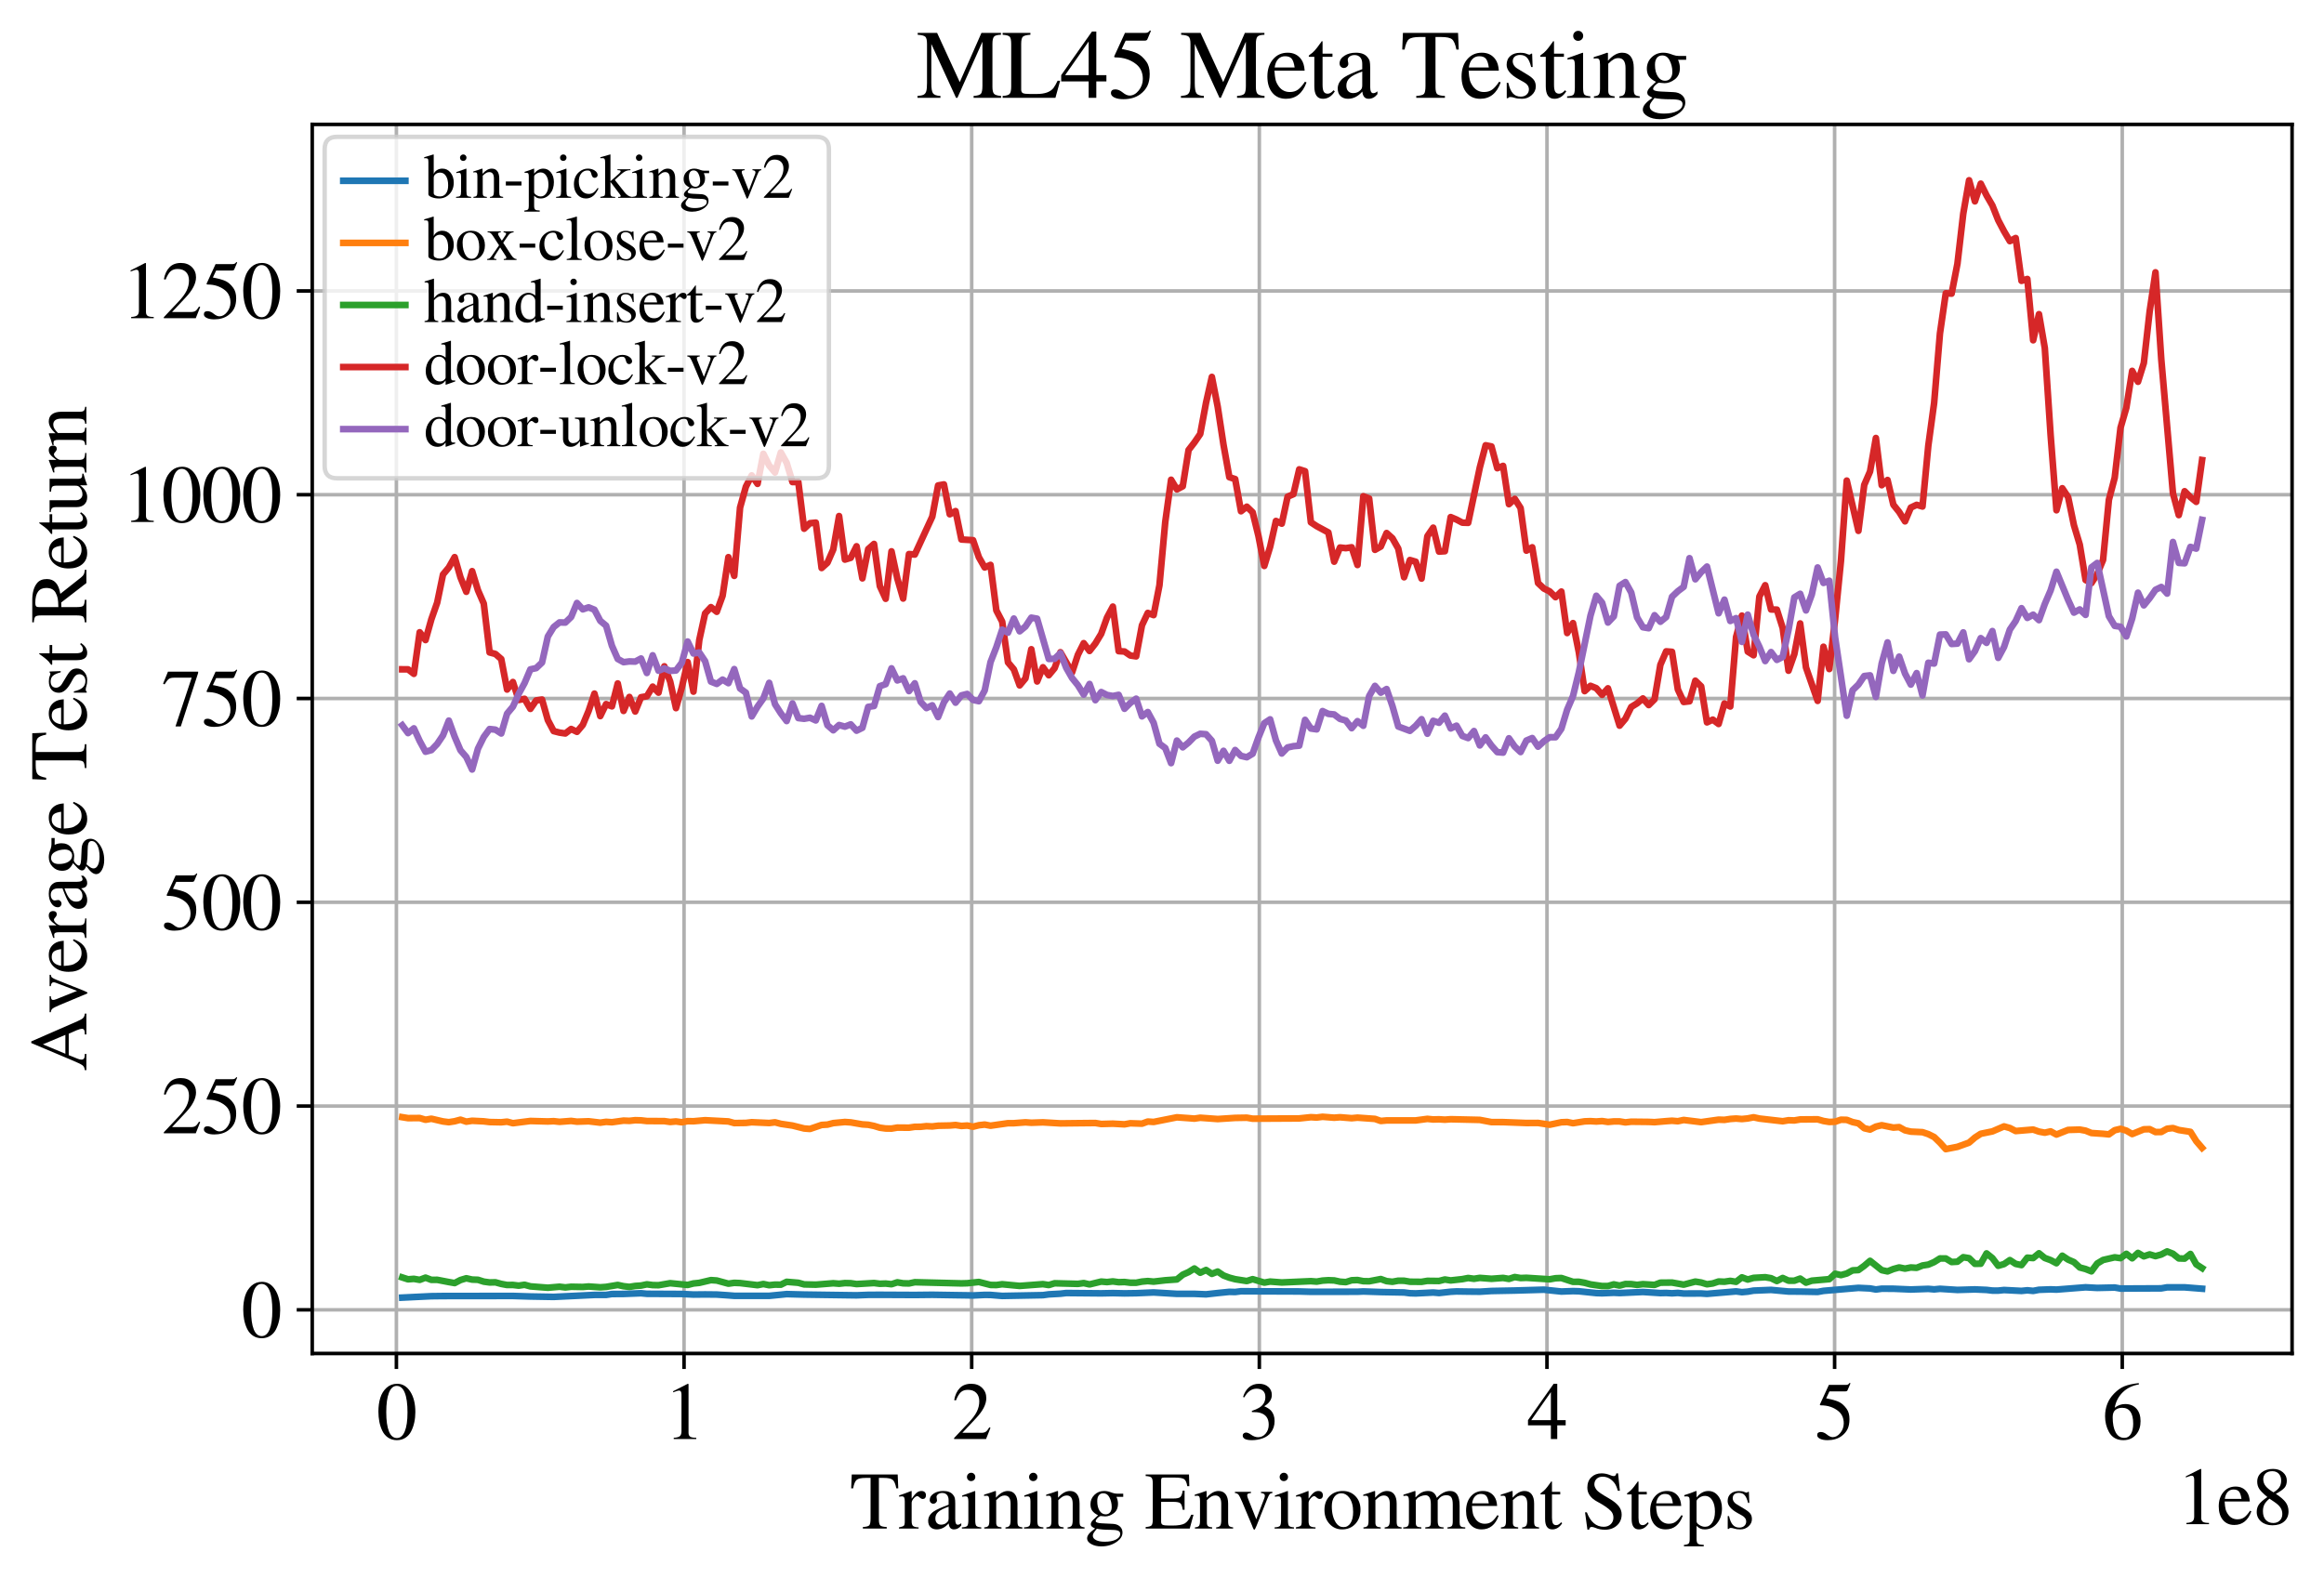 <?xml version="1.0" encoding="utf-8" standalone="no"?>
<!DOCTYPE svg PUBLIC "-//W3C//DTD SVG 1.1//EN"
  "http://www.w3.org/Graphics/SVG/1.1/DTD/svg11.dtd">
<svg xmlns:xlink="http://www.w3.org/1999/xlink" width="524pt" height="355.877pt" viewBox="0 0 524 355.877" xmlns="http://www.w3.org/2000/svg" version="1.1">
 <defs>
  <style type="text/css">*{stroke-linejoin: round; stroke-linecap: butt}</style>
 </defs>
 <g id="figure_1">
  <g id="patch_1">
   <path d="M 0 355.877 
L 524 355.877 
L 524 0 
L 0 0 
z
" style="fill: #ffffff"/>
  </g>
  <g id="axes_1">
   <g id="patch_2">
    <path d="M 70.4 305.26 
L 516.8 305.26 
L 516.8 28.06 
L 70.4 28.06 
z
" style="fill: #ffffff"/>
   </g>
   <g id="matplotlib.axis_1">
    <g id="xtick_1">
     <g id="line2d_1">
      <path d="M 89.378 305.26 
L 89.378 28.06 
" clip-path="url(#p810b37ee29)" style="fill: none; stroke: #b0b0b0; stroke-width: 0.8; stroke-linecap: square"/>
     </g>
     <g id="line2d_2">
      <defs>
       <path id="m4dd1f8be11" d="M 0 0 
L 0 3.5 
" style="stroke: #000000; stroke-width: 0.8"/>
      </defs>
      <g>
       <use xlink:href="#m4dd1f8be11" x="89.378" y="305.26" style="stroke: #000000; stroke-width: 0.8"/>
      </g>
     </g>
     <g id="text_1">
      <!-- 0 -->
      <g transform="translate(84.878 324.554)scale(0.18 -0.18)">
       <defs>
        <path id="STIXGeneral-Regular-30" d="M 3046 2112 
Q 3046 1683 2963 1302 
Q 2880 922 2717 602 
Q 2554 282 2266 96 
Q 1978 -90 1600 -90 
Q 1210 -90 915 108 
Q 621 307 461 640 
Q 301 973 227 1350 
Q 154 1728 154 2150 
Q 154 2746 301 3222 
Q 448 3699 790 4012 
Q 1133 4326 1626 4326 
Q 2253 4326 2649 3712 
Q 3046 3098 3046 2112 
z
M 2432 2080 
Q 2432 3091 2217 3625 
Q 2003 4160 1587 4160 
Q 1190 4160 979 3622 
Q 768 3085 768 2106 
Q 768 1120 979 598 
Q 1190 77 1600 77 
Q 2003 77 2217 598 
Q 2432 1120 2432 2080 
z
" transform="scale(0.016)"/>
       </defs>
       <use xlink:href="#STIXGeneral-Regular-30"/>
      </g>
     </g>
    </g>
    <g id="xtick_2">
     <g id="line2d_3">
      <path d="M 154.233 305.26 
L 154.233 28.06 
" clip-path="url(#p810b37ee29)" style="fill: none; stroke: #b0b0b0; stroke-width: 0.8; stroke-linecap: square"/>
     </g>
     <g id="line2d_4">
      <g>
       <use xlink:href="#m4dd1f8be11" x="154.233" y="305.26" style="stroke: #000000; stroke-width: 0.8"/>
      </g>
     </g>
     <g id="text_2">
      <!-- 1 -->
      <g transform="translate(149.733 324.554)scale(0.18 -0.18)">
       <defs>
        <path id="STIXGeneral-Regular-31" d="M 2522 0 
L 755 0 
L 755 96 
Q 1107 115 1235 227 
Q 1363 339 1363 608 
L 1363 3482 
Q 1363 3795 1171 3795 
Q 1082 3795 883 3718 
L 710 3654 
L 710 3744 
L 1856 4326 
L 1914 4307 
L 1914 486 
Q 1914 275 2042 185 
Q 2170 96 2522 96 
L 2522 0 
z
" transform="scale(0.016)"/>
       </defs>
       <use xlink:href="#STIXGeneral-Regular-31"/>
      </g>
     </g>
    </g>
    <g id="xtick_3">
     <g id="line2d_5">
      <path d="M 219.089 305.26 
L 219.089 28.06 
" clip-path="url(#p810b37ee29)" style="fill: none; stroke: #b0b0b0; stroke-width: 0.8; stroke-linecap: square"/>
     </g>
     <g id="line2d_6">
      <g>
       <use xlink:href="#m4dd1f8be11" x="219.089" y="305.26" style="stroke: #000000; stroke-width: 0.8"/>
      </g>
     </g>
     <g id="text_3">
      <!-- 2 -->
      <g transform="translate(214.589 324.554)scale(0.18 -0.18)">
       <defs>
        <path id="STIXGeneral-Regular-32" d="M 3034 877 
L 2688 0 
L 186 0 
L 186 77 
L 1325 1286 
Q 1773 1754 1965 2144 
Q 2157 2534 2157 2950 
Q 2157 3379 1920 3616 
Q 1683 3853 1267 3853 
Q 922 3853 720 3673 
Q 518 3494 326 3021 
L 192 3053 
Q 301 3648 630 3987 
Q 960 4326 1523 4326 
Q 2054 4326 2380 4006 
Q 2707 3686 2707 3200 
Q 2707 2477 1888 1613 
L 832 486 
L 2330 486 
Q 2541 486 2665 569 
Q 2790 653 2944 915 
L 3034 877 
z
" transform="scale(0.016)"/>
       </defs>
       <use xlink:href="#STIXGeneral-Regular-32"/>
      </g>
     </g>
    </g>
    <g id="xtick_4">
     <g id="line2d_7">
      <path d="M 283.945 305.26 
L 283.945 28.06 
" clip-path="url(#p810b37ee29)" style="fill: none; stroke: #b0b0b0; stroke-width: 0.8; stroke-linecap: square"/>
     </g>
     <g id="line2d_8">
      <g>
       <use xlink:href="#m4dd1f8be11" x="283.945" y="305.26" style="stroke: #000000; stroke-width: 0.8"/>
      </g>
     </g>
     <g id="text_4">
      <!-- 3 -->
      <g transform="translate(279.445 324.554)scale(0.18 -0.18)">
       <defs>
        <path id="STIXGeneral-Regular-33" d="M 390 3264 
L 288 3290 
Q 435 3770 748 4048 
Q 1062 4326 1542 4326 
Q 1990 4326 2265 4083 
Q 2541 3840 2541 3450 
Q 2541 2925 1946 2566 
Q 2298 2413 2477 2227 
Q 2758 1914 2758 1402 
Q 2758 890 2464 506 
Q 2246 211 1840 60 
Q 1434 -90 979 -90 
Q 262 -90 262 275 
Q 262 378 339 442 
Q 416 506 525 506 
Q 685 506 915 339 
Q 1197 141 1466 141 
Q 1818 141 2058 425 
Q 2298 710 2298 1120 
Q 2298 1856 1632 2048 
Q 1434 2112 979 2112 
L 979 2202 
Q 1338 2323 1517 2432 
Q 2035 2726 2035 3290 
Q 2035 3610 1852 3776 
Q 1670 3942 1344 3942 
Q 768 3942 390 3264 
z
" transform="scale(0.016)"/>
       </defs>
       <use xlink:href="#STIXGeneral-Regular-33"/>
      </g>
     </g>
    </g>
    <g id="xtick_5">
     <g id="line2d_9">
      <path d="M 348.8 305.26 
L 348.8 28.06 
" clip-path="url(#p810b37ee29)" style="fill: none; stroke: #b0b0b0; stroke-width: 0.8; stroke-linecap: square"/>
     </g>
     <g id="line2d_10">
      <g>
       <use xlink:href="#m4dd1f8be11" x="348.8" y="305.26" style="stroke: #000000; stroke-width: 0.8"/>
      </g>
     </g>
     <g id="text_5">
      <!-- 4 -->
      <g transform="translate(344.3 324.554)scale(0.18 -0.18)">
       <defs>
        <path id="STIXGeneral-Regular-34" d="M 3027 1069 
L 2368 1069 
L 2368 0 
L 1869 0 
L 1869 1069 
L 77 1069 
L 77 1478 
L 2086 4326 
L 2368 4326 
L 2368 1478 
L 3027 1478 
L 3027 1069 
z
M 1869 1478 
L 1869 3674 
L 333 1478 
L 1869 1478 
z
" transform="scale(0.016)"/>
       </defs>
       <use xlink:href="#STIXGeneral-Regular-34"/>
      </g>
     </g>
    </g>
    <g id="xtick_6">
     <g id="line2d_11">
      <path d="M 413.656 305.26 
L 413.656 28.06 
" clip-path="url(#p810b37ee29)" style="fill: none; stroke: #b0b0b0; stroke-width: 0.8; stroke-linecap: square"/>
     </g>
     <g id="line2d_12">
      <g>
       <use xlink:href="#m4dd1f8be11" x="413.656" y="305.26" style="stroke: #000000; stroke-width: 0.8"/>
      </g>
     </g>
     <g id="text_6">
      <!-- 5 -->
      <g transform="translate(409.156 324.554)scale(0.18 -0.18)">
       <defs>
        <path id="STIXGeneral-Regular-35" d="M 2803 4358 
L 2573 3814 
Q 2534 3731 2400 3731 
L 1158 3731 
L 902 3187 
Q 1606 3053 1920 2896 
Q 2234 2739 2502 2368 
Q 2726 2061 2726 1555 
Q 2726 1094 2576 780 
Q 2426 467 2099 224 
Q 1664 -90 1011 -90 
Q 646 -90 422 19 
Q 198 128 198 307 
Q 198 550 486 550 
Q 717 550 960 352 
Q 1210 147 1414 147 
Q 1747 147 2012 480 
Q 2278 813 2278 1229 
Q 2278 1843 1850 2189 
Q 1293 2637 486 2637 
Q 410 2637 410 2688 
L 416 2720 
L 1114 4237 
L 2438 4237 
Q 2547 4237 2608 4269 
Q 2669 4301 2746 4403 
L 2803 4358 
z
" transform="scale(0.016)"/>
       </defs>
       <use xlink:href="#STIXGeneral-Regular-35"/>
      </g>
     </g>
    </g>
    <g id="xtick_7">
     <g id="line2d_13">
      <path d="M 478.512 305.26 
L 478.512 28.06 
" clip-path="url(#p810b37ee29)" style="fill: none; stroke: #b0b0b0; stroke-width: 0.8; stroke-linecap: square"/>
     </g>
     <g id="line2d_14">
      <g>
       <use xlink:href="#m4dd1f8be11" x="478.512" y="305.26" style="stroke: #000000; stroke-width: 0.8"/>
      </g>
     </g>
     <g id="text_7">
      <!-- 6 -->
      <g transform="translate(474.012 324.554)scale(0.18 -0.18)">
       <defs>
        <path id="STIXGeneral-Regular-36" d="M 2854 4378 
L 2867 4275 
Q 2112 4154 1606 3664 
Q 1101 3174 973 2451 
Q 1344 2739 1786 2739 
Q 2349 2739 2672 2380 
Q 2995 2022 2995 1402 
Q 2995 774 2669 378 
Q 2291 -90 1651 -90 
Q 870 -90 518 557 
Q 218 1107 218 1786 
Q 218 2835 915 3552 
Q 1312 3962 1731 4131 
Q 2150 4301 2854 4378 
z
M 2419 1203 
Q 2419 2445 1555 2445 
Q 1235 2445 1024 2275 
Q 813 2106 813 1702 
Q 813 954 1046 522 
Q 1280 90 1722 90 
Q 2061 90 2240 394 
Q 2419 698 2419 1203 
z
" transform="scale(0.016)"/>
       </defs>
       <use xlink:href="#STIXGeneral-Regular-36"/>
      </g>
     </g>
    </g>
    <g id="text_8">
     <!-- Training Environment Steps -->
     <g transform="translate(191.605 344.754)scale(0.18 -0.18)">
      <defs>
       <path id="STIXGeneral-Regular-54" d="M 3795 3149 
L 3642 3149 
Q 3539 3674 3353 3821 
Q 3168 3968 2656 3968 
L 2278 3968 
L 2278 710 
Q 2278 346 2387 243 
Q 2496 141 2893 122 
L 2893 0 
L 1024 0 
L 1024 122 
Q 1427 147 1526 256 
Q 1626 365 1626 787 
L 1626 3968 
L 1242 3968 
Q 723 3968 540 3817 
Q 358 3667 262 3149 
L 109 3149 
L 154 4237 
L 3750 4237 
L 3795 3149 
z
" transform="scale(0.016)"/>
       <path id="STIXGeneral-Regular-72" d="M 1024 2931 
L 1024 2342 
Q 1267 2688 1430 2816 
Q 1594 2944 1792 2944 
Q 1958 2944 2051 2854 
Q 2144 2765 2144 2605 
Q 2144 2470 2077 2393 
Q 2010 2317 1894 2317 
Q 1773 2317 1638 2445 
Q 1536 2541 1472 2541 
Q 1338 2541 1181 2355 
Q 1024 2170 1024 2016 
L 1024 576 
Q 1024 301 1133 205 
Q 1242 109 1568 96 
L 1568 0 
L 32 0 
L 32 96 
Q 339 154 412 224 
Q 486 294 486 538 
L 486 2138 
Q 486 2349 438 2435 
Q 390 2522 269 2522 
Q 166 2522 45 2496 
L 45 2598 
Q 448 2726 992 2944 
L 1024 2931 
z
" transform="scale(0.016)"/>
       <path id="STIXGeneral-Regular-61" d="M 2829 422 
L 2829 243 
Q 2586 -64 2253 -64 
Q 1888 -64 1843 403 
L 1837 403 
Q 1427 -64 909 -64 
Q 608 -64 422 112 
Q 237 288 237 602 
Q 237 1050 685 1350 
Q 992 1555 1837 1869 
L 1837 2214 
Q 1837 2502 1699 2646 
Q 1562 2790 1338 2790 
Q 1146 2790 1018 2697 
Q 890 2605 890 2477 
Q 890 2419 909 2348 
Q 928 2278 928 2208 
Q 928 2112 841 2029 
Q 755 1946 634 1946 
Q 525 1946 441 2029 
Q 358 2112 358 2240 
Q 358 2547 685 2752 
Q 986 2944 1421 2944 
Q 1939 2944 2176 2656 
Q 2291 2522 2323 2384 
Q 2355 2246 2355 1946 
L 2355 723 
Q 2355 301 2554 301 
Q 2682 301 2829 422 
z
M 1837 813 
L 1837 1715 
Q 1248 1510 1018 1293 
Q 800 1094 800 800 
Q 800 557 921 432 
Q 1043 307 1242 307 
Q 1453 307 1613 410 
Q 1747 506 1792 589 
Q 1837 672 1837 813 
z
" transform="scale(0.016)"/>
       <path id="STIXGeneral-Regular-69" d="M 1152 4045 
Q 1152 3904 1056 3811 
Q 960 3718 819 3718 
Q 685 3718 592 3811 
Q 499 3904 499 4045 
Q 499 4179 595 4275 
Q 691 4371 826 4371 
Q 966 4371 1059 4275 
Q 1152 4179 1152 4045 
z
M 1619 0 
L 102 0 
L 102 96 
Q 435 115 521 211 
Q 608 307 608 666 
L 608 2118 
Q 608 2342 563 2432 
Q 518 2522 397 2522 
Q 243 2522 128 2490 
L 128 2592 
L 1120 2944 
L 1146 2918 
L 1146 672 
Q 1146 314 1226 218 
Q 1306 122 1619 96 
L 1619 0 
z
" transform="scale(0.016)"/>
       <path id="STIXGeneral-Regular-6e" d="M 3104 0 
L 1773 0 
L 1779 96 
Q 2016 115 2096 233 
Q 2176 352 2176 672 
L 2176 1946 
Q 2176 2592 1709 2592 
Q 1549 2592 1408 2515 
Q 1267 2438 1050 2227 
L 1050 461 
Q 1050 269 1136 192 
Q 1222 115 1466 96 
L 1466 0 
L 115 0 
L 115 96 
Q 358 115 435 214 
Q 512 314 512 602 
L 512 2157 
Q 512 2394 467 2483 
Q 422 2573 288 2573 
Q 160 2573 102 2547 
L 102 2656 
Q 550 2784 979 2944 
L 1030 2925 
L 1030 2426 
L 1037 2426 
Q 1491 2944 1958 2944 
Q 2323 2944 2518 2688 
Q 2714 2432 2714 1958 
L 2714 544 
Q 2714 288 2790 205 
Q 2867 122 3104 96 
L 3104 0 
z
" transform="scale(0.016)"/>
       <path id="STIXGeneral-Regular-67" d="M 3008 2483 
L 2477 2483 
Q 2598 2208 2598 1946 
Q 2598 1453 2265 1203 
Q 1933 954 1600 954 
Q 1530 954 1357 973 
L 1235 986 
Q 1107 947 979 812 
Q 851 678 851 582 
Q 851 435 1350 410 
L 2176 371 
Q 2528 358 2739 172 
Q 2950 -13 2950 -314 
Q 2950 -685 2566 -986 
Q 2035 -1395 1286 -1395 
Q 826 -1395 502 -1212 
Q 179 -1030 179 -774 
Q 179 -595 320 -419 
Q 461 -243 806 6 
Q 602 102 534 172 
Q 467 243 467 346 
Q 467 531 762 787 
Q 909 915 1037 1043 
Q 717 1203 579 1401 
Q 442 1600 442 1901 
Q 442 2336 752 2640 
Q 1062 2944 1510 2944 
Q 1766 2944 2022 2848 
L 2163 2797 
Q 2349 2733 2515 2733 
L 3008 2733 
L 3008 2483 
z
M 973 2163 
L 973 2144 
Q 973 1683 1155 1398 
Q 1338 1114 1632 1114 
Q 1850 1114 1978 1270 
Q 2106 1427 2106 1690 
Q 2106 2112 1914 2464 
Q 1754 2765 1446 2765 
Q 1222 2765 1097 2605 
Q 973 2445 973 2163 
z
M 2771 -410 
Q 2771 -230 2595 -163 
Q 2419 -96 1978 -96 
Q 1344 -96 941 -13 
Q 749 -243 688 -348 
Q 627 -454 627 -563 
Q 627 -774 880 -902 
Q 1133 -1030 1555 -1030 
Q 2099 -1030 2435 -860 
Q 2771 -691 2771 -410 
z
" transform="scale(0.016)"/>
       <path id="STIXGeneral-Regular-20" transform="scale(0.016)"/>
       <path id="STIXGeneral-Regular-45" d="M 3821 1082 
L 3526 0 
L 77 0 
L 77 122 
Q 442 147 538 252 
Q 634 358 634 730 
L 634 3520 
Q 634 3878 534 3987 
Q 435 4096 77 4115 
L 77 4237 
L 3469 4237 
L 3494 3322 
L 3334 3322 
Q 3264 3750 3085 3872 
Q 2906 3994 2349 3994 
L 1510 3994 
Q 1370 3994 1328 3952 
Q 1286 3910 1286 3763 
L 1286 2355 
L 2253 2355 
Q 2656 2355 2787 2470 
Q 2918 2586 2976 2970 
L 3123 2970 
L 3123 1472 
L 2976 1472 
Q 2918 1875 2790 1984 
Q 2662 2093 2253 2093 
L 1286 2093 
L 1286 538 
Q 1286 346 1420 291 
Q 1555 237 1933 237 
L 2163 237 
Q 2848 237 3136 403 
Q 3424 570 3642 1082 
L 3821 1082 
z
" transform="scale(0.016)"/>
       <path id="STIXGeneral-Regular-76" d="M 3053 2880 
L 3053 2784 
Q 2906 2771 2835 2688 
Q 2765 2605 2637 2285 
L 1818 230 
Q 1690 -90 1638 -90 
Q 1587 -90 1523 77 
Q 1510 96 1497 141 
Q 1485 186 1472 211 
L 704 2048 
Q 499 2534 403 2652 
Q 307 2771 122 2784 
L 122 2880 
L 1376 2880 
L 1376 2784 
Q 1210 2771 1146 2732 
Q 1082 2694 1082 2611 
Q 1082 2509 1139 2368 
L 1792 730 
L 2426 2387 
Q 2464 2483 2464 2579 
Q 2464 2758 2163 2784 
L 2163 2880 
L 3053 2880 
z
" transform="scale(0.016)"/>
       <path id="STIXGeneral-Regular-6f" d="M 3008 1478 
Q 3008 806 2608 371 
Q 2208 -64 1568 -64 
Q 979 -64 582 368 
Q 186 800 186 1459 
Q 186 2125 582 2534 
Q 979 2944 1626 2944 
Q 2221 2944 2614 2537 
Q 3008 2131 3008 1478 
z
M 2432 1306 
Q 2432 2035 2112 2445 
Q 1856 2765 1504 2765 
Q 1171 2765 966 2493 
Q 762 2221 762 1747 
Q 762 928 1101 435 
Q 1318 115 1677 115 
Q 2029 115 2230 432 
Q 2432 749 2432 1306 
z
" transform="scale(0.016)"/>
       <path id="STIXGeneral-Regular-6d" d="M 4960 0 
L 3565 0 
L 3565 96 
Q 3834 122 3907 208 
Q 3981 294 3981 576 
L 3981 1894 
Q 3981 2278 3869 2444 
Q 3757 2611 3488 2611 
Q 3264 2611 3107 2521 
Q 2950 2432 2803 2221 
L 2803 608 
Q 2803 301 2896 201 
Q 2989 102 3264 96 
L 3264 0 
L 1830 0 
L 1830 96 
Q 2112 115 2189 188 
Q 2266 262 2266 550 
L 2266 1901 
Q 2266 2611 1850 2611 
Q 1670 2611 1468 2531 
Q 1267 2451 1171 2336 
Q 1088 2240 1088 2227 
L 1088 448 
Q 1088 243 1177 176 
Q 1267 109 1523 96 
L 1523 0 
L 102 0 
L 102 96 
Q 371 102 460 195 
Q 550 288 550 563 
L 550 2150 
Q 550 2387 499 2480 
Q 448 2573 326 2573 
Q 230 2573 122 2547 
L 122 2656 
Q 557 2778 1011 2944 
L 1062 2925 
L 1062 2451 
L 1075 2451 
Q 1363 2752 1584 2848 
Q 1805 2944 2054 2944 
Q 2560 2944 2733 2406 
Q 3232 2944 3776 2944 
Q 4518 2944 4518 1792 
L 4518 493 
Q 4518 282 4582 202 
Q 4646 122 4794 109 
L 4960 96 
L 4960 0 
z
" transform="scale(0.016)"/>
       <path id="STIXGeneral-Regular-65" d="M 2611 1050 
L 2714 1005 
Q 2330 -64 1376 -64 
Q 813 -64 486 329 
Q 160 723 160 1389 
Q 160 2074 525 2509 
Q 890 2944 1485 2944 
Q 2061 2944 2374 2502 
Q 2560 2246 2592 1773 
L 621 1773 
Q 646 1370 700 1158 
Q 755 947 915 730 
Q 1184 378 1626 378 
Q 1939 378 2153 531 
Q 2368 685 2611 1050 
z
M 634 1978 
L 1939 1978 
Q 1882 2381 1750 2547 
Q 1619 2714 1312 2714 
Q 1043 2714 864 2525 
Q 685 2336 634 1978 
z
" transform="scale(0.016)"/>
       <path id="STIXGeneral-Regular-74" d="M 1702 493 
L 1786 422 
Q 1478 -64 1011 -64 
Q 448 -64 448 749 
L 448 2675 
L 109 2675 
Q 83 2694 83 2720 
Q 83 2771 192 2842 
Q 435 2982 813 3526 
Q 826 3546 874 3606 
Q 922 3667 941 3706 
Q 986 3706 986 3622 
L 986 2880 
L 1632 2880 
L 1632 2675 
L 986 2675 
L 986 845 
Q 986 538 1062 403 
Q 1139 269 1318 269 
Q 1510 269 1702 493 
z
" transform="scale(0.016)"/>
       <path id="STIXGeneral-Regular-53" d="M 3002 2963 
L 2842 2963 
Q 2733 3360 2579 3565 
Q 2189 4064 1651 4064 
Q 1357 4064 1181 3894 
Q 1005 3725 1005 3456 
Q 1005 3328 1069 3206 
Q 1133 3085 1206 2998 
Q 1280 2912 1465 2784 
Q 1651 2656 1766 2589 
Q 1882 2522 2150 2362 
Q 2669 2061 2905 1763 
Q 3142 1466 3142 1107 
Q 3142 576 2771 243 
Q 2400 -90 1837 -90 
Q 1421 -90 1082 58 
Q 915 128 781 128 
Q 704 128 653 70 
Q 602 13 602 -83 
L 461 -83 
L 275 1274 
L 416 1274 
Q 845 141 1734 141 
Q 2074 141 2285 342 
Q 2496 544 2496 858 
Q 2496 1158 2310 1363 
Q 2003 1696 1235 2106 
Q 454 2522 454 3206 
Q 454 3718 768 4022 
Q 1082 4326 1568 4326 
Q 1907 4326 2240 4186 
Q 2413 4109 2522 4109 
Q 2688 4109 2726 4326 
L 2861 4326 
L 3002 2963 
z
" transform="scale(0.016)"/>
       <path id="STIXGeneral-Regular-70" d="M 1018 2931 
L 1018 2438 
Q 1421 2944 1939 2944 
Q 2406 2944 2707 2560 
Q 3008 2176 3008 1581 
Q 3008 883 2621 409 
Q 2234 -64 1664 -64 
Q 1466 -64 1328 -6 
Q 1190 51 1018 211 
L 1018 -794 
Q 1018 -1094 1120 -1180 
Q 1222 -1267 1581 -1274 
L 1581 -1389 
L 32 -1389 
L 32 -1280 
Q 314 -1254 397 -1171 
Q 480 -1088 480 -838 
L 480 2157 
Q 480 2381 429 2451 
Q 378 2522 218 2522 
Q 115 2522 58 2515 
L 58 2618 
Q 506 2752 979 2944 
L 1018 2931 
z
M 1018 2138 
L 1018 563 
Q 1018 422 1238 281 
Q 1459 141 1683 141 
Q 2029 141 2243 467 
Q 2458 794 2458 1325 
Q 2458 1888 2243 2224 
Q 2029 2560 1670 2560 
Q 1446 2560 1232 2419 
Q 1018 2278 1018 2138 
z
" transform="scale(0.016)"/>
       <path id="STIXGeneral-Regular-73" d="M 998 1926 
L 1664 1523 
Q 1984 1331 2105 1164 
Q 2227 998 2227 736 
Q 2227 416 1961 176 
Q 1696 -64 1331 -64 
Q 1030 -64 864 -6 
Q 691 51 570 51 
Q 461 51 416 -26 
L 333 -26 
L 333 979 
L 435 979 
Q 538 512 730 294 
Q 922 77 1248 77 
Q 1485 77 1632 211 
Q 1779 346 1779 550 
Q 1779 845 1440 1030 
L 1094 1222 
Q 326 1651 326 2150 
Q 326 2522 566 2730 
Q 806 2938 1210 2938 
Q 1491 2938 1638 2867 
Q 1754 2816 1818 2816 
Q 1862 2816 1920 2880 
L 1990 2880 
L 2022 2010 
L 1926 2010 
Q 1818 2445 1654 2621 
Q 1491 2797 1203 2797 
Q 986 2797 854 2688 
Q 723 2579 723 2362 
Q 723 2253 796 2128 
Q 870 2003 998 1926 
z
" transform="scale(0.016)"/>
      </defs>
      <use xlink:href="#STIXGeneral-Regular-54"/>
      <use xlink:href="#STIXGeneral-Regular-72" x="61.1"/>
      <use xlink:href="#STIXGeneral-Regular-61" x="94.4"/>
      <use xlink:href="#STIXGeneral-Regular-69" x="138.8"/>
      <use xlink:href="#STIXGeneral-Regular-6e" x="166.6"/>
      <use xlink:href="#STIXGeneral-Regular-69" x="216.6"/>
      <use xlink:href="#STIXGeneral-Regular-6e" x="244.4"/>
      <use xlink:href="#STIXGeneral-Regular-67" x="294.4"/>
      <use xlink:href="#STIXGeneral-Regular-20" x="344.4"/>
      <use xlink:href="#STIXGeneral-Regular-45" x="369.4"/>
      <use xlink:href="#STIXGeneral-Regular-6e" x="430.5"/>
      <use xlink:href="#STIXGeneral-Regular-76" x="480.5"/>
      <use xlink:href="#STIXGeneral-Regular-69" x="530.5"/>
      <use xlink:href="#STIXGeneral-Regular-72" x="558.3"/>
      <use xlink:href="#STIXGeneral-Regular-6f" x="591.6"/>
      <use xlink:href="#STIXGeneral-Regular-6e" x="641.6"/>
      <use xlink:href="#STIXGeneral-Regular-6d" x="691.6"/>
      <use xlink:href="#STIXGeneral-Regular-65" x="769.4"/>
      <use xlink:href="#STIXGeneral-Regular-6e" x="813.8"/>
      <use xlink:href="#STIXGeneral-Regular-74" x="863.8"/>
      <use xlink:href="#STIXGeneral-Regular-20" x="891.6"/>
      <use xlink:href="#STIXGeneral-Regular-53" x="916.6"/>
      <use xlink:href="#STIXGeneral-Regular-74" x="972.2"/>
      <use xlink:href="#STIXGeneral-Regular-65" x="1000"/>
      <use xlink:href="#STIXGeneral-Regular-70" x="1044.4"/>
      <use xlink:href="#STIXGeneral-Regular-73" x="1094.4"/>
     </g>
    </g>
    <g id="text_9">
     <!-- 1e8 -->
     <g transform="translate(490.807 343.754)scale(0.18 -0.18)">
      <defs>
       <path id="STIXGeneral-Regular-38" d="M 2848 992 
Q 2848 499 2505 204 
Q 2163 -90 1587 -90 
Q 1050 -90 704 204 
Q 358 499 358 954 
Q 358 1293 524 1533 
Q 691 1773 1190 2125 
Q 710 2522 553 2765 
Q 397 3008 397 3328 
Q 397 3782 745 4054 
Q 1094 4326 1638 4326 
Q 2106 4326 2410 4060 
Q 2714 3795 2714 3411 
Q 2714 3059 2531 2848 
Q 2349 2637 1856 2374 
Q 2432 1990 2640 1689 
Q 2848 1389 2848 992 
z
M 2272 3411 
Q 2272 3744 2086 3945 
Q 1901 4147 1574 4147 
Q 1248 4147 1059 3977 
Q 870 3808 870 3513 
Q 870 3219 1059 2979 
Q 1248 2739 1670 2490 
Q 1997 2682 2134 2896 
Q 2272 3110 2272 3411 
z
M 1734 1741 
L 1357 1997 
Q 1075 1766 960 1545 
Q 845 1325 845 1011 
Q 845 576 1065 333 
Q 1286 90 1658 90 
Q 1971 90 2166 285 
Q 2362 480 2362 794 
Q 2362 1082 2214 1299 
Q 2067 1517 1734 1741 
z
" transform="scale(0.016)"/>
      </defs>
      <use xlink:href="#STIXGeneral-Regular-31"/>
      <use xlink:href="#STIXGeneral-Regular-65" x="50"/>
      <use xlink:href="#STIXGeneral-Regular-38" x="94.4"/>
     </g>
    </g>
   </g>
   <g id="matplotlib.axis_2">
    <g id="ytick_1">
     <g id="line2d_15">
      <path d="M 70.4 295.415 
L 516.8 295.415 
" clip-path="url(#p810b37ee29)" style="fill: none; stroke: #b0b0b0; stroke-width: 0.8; stroke-linecap: square"/>
     </g>
     <g id="line2d_16">
      <defs>
       <path id="m99a4f94a5a" d="M 0 0 
L -3.5 0 
" style="stroke: #000000; stroke-width: 0.8"/>
      </defs>
      <g>
       <use xlink:href="#m99a4f94a5a" x="70.4" y="295.415" style="stroke: #000000; stroke-width: 0.8"/>
      </g>
     </g>
     <g id="text_10">
      <!-- 0 -->
      <g transform="translate(54.4 301.562)scale(0.18 -0.18)">
       <use xlink:href="#STIXGeneral-Regular-30"/>
      </g>
     </g>
    </g>
    <g id="ytick_2">
     <g id="line2d_17">
      <path d="M 70.4 249.456 
L 516.8 249.456 
" clip-path="url(#p810b37ee29)" style="fill: none; stroke: #b0b0b0; stroke-width: 0.8; stroke-linecap: square"/>
     </g>
     <g id="line2d_18">
      <g>
       <use xlink:href="#m99a4f94a5a" x="70.4" y="249.456" style="stroke: #000000; stroke-width: 0.8"/>
      </g>
     </g>
     <g id="text_11">
      <!-- 250 -->
      <g transform="translate(36.4 255.603)scale(0.18 -0.18)">
       <use xlink:href="#STIXGeneral-Regular-32"/>
       <use xlink:href="#STIXGeneral-Regular-35" x="50"/>
       <use xlink:href="#STIXGeneral-Regular-30" x="100"/>
      </g>
     </g>
    </g>
    <g id="ytick_3">
     <g id="line2d_19">
      <path d="M 70.4 203.497 
L 516.8 203.497 
" clip-path="url(#p810b37ee29)" style="fill: none; stroke: #b0b0b0; stroke-width: 0.8; stroke-linecap: square"/>
     </g>
     <g id="line2d_20">
      <g>
       <use xlink:href="#m99a4f94a5a" x="70.4" y="203.497" style="stroke: #000000; stroke-width: 0.8"/>
      </g>
     </g>
     <g id="text_12">
      <!-- 500 -->
      <g transform="translate(36.4 209.643)scale(0.18 -0.18)">
       <use xlink:href="#STIXGeneral-Regular-35"/>
       <use xlink:href="#STIXGeneral-Regular-30" x="50"/>
       <use xlink:href="#STIXGeneral-Regular-30" x="100"/>
      </g>
     </g>
    </g>
    <g id="ytick_4">
     <g id="line2d_21">
      <path d="M 70.4 157.537 
L 516.8 157.537 
" clip-path="url(#p810b37ee29)" style="fill: none; stroke: #b0b0b0; stroke-width: 0.8; stroke-linecap: square"/>
     </g>
     <g id="line2d_22">
      <g>
       <use xlink:href="#m99a4f94a5a" x="70.4" y="157.537" style="stroke: #000000; stroke-width: 0.8"/>
      </g>
     </g>
     <g id="text_13">
      <!-- 750 -->
      <g transform="translate(36.4 163.684)scale(0.18 -0.18)">
       <defs>
        <path id="STIXGeneral-Regular-37" d="M 2874 4134 
L 1517 -51 
L 1101 -51 
L 2368 3763 
L 992 3763 
Q 717 3763 582 3667 
Q 448 3571 243 3238 
L 128 3296 
L 512 4237 
L 2874 4237 
L 2874 4134 
z
" transform="scale(0.016)"/>
       </defs>
       <use xlink:href="#STIXGeneral-Regular-37"/>
       <use xlink:href="#STIXGeneral-Regular-35" x="50"/>
       <use xlink:href="#STIXGeneral-Regular-30" x="100"/>
      </g>
     </g>
    </g>
    <g id="ytick_5">
     <g id="line2d_23">
      <path d="M 70.4 111.578 
L 516.8 111.578 
" clip-path="url(#p810b37ee29)" style="fill: none; stroke: #b0b0b0; stroke-width: 0.8; stroke-linecap: square"/>
     </g>
     <g id="line2d_24">
      <g>
       <use xlink:href="#m99a4f94a5a" x="70.4" y="111.578" style="stroke: #000000; stroke-width: 0.8"/>
      </g>
     </g>
     <g id="text_14">
      <!-- 1000 -->
      <g transform="translate(27.4 117.725)scale(0.18 -0.18)">
       <use xlink:href="#STIXGeneral-Regular-31"/>
       <use xlink:href="#STIXGeneral-Regular-30" x="50"/>
       <use xlink:href="#STIXGeneral-Regular-30" x="100"/>
       <use xlink:href="#STIXGeneral-Regular-30" x="150"/>
      </g>
     </g>
    </g>
    <g id="ytick_6">
     <g id="line2d_25">
      <path d="M 70.4 65.618 
L 516.8 65.618 
" clip-path="url(#p810b37ee29)" style="fill: none; stroke: #b0b0b0; stroke-width: 0.8; stroke-linecap: square"/>
     </g>
     <g id="line2d_26">
      <g>
       <use xlink:href="#m99a4f94a5a" x="70.4" y="65.618" style="stroke: #000000; stroke-width: 0.8"/>
      </g>
     </g>
     <g id="text_15">
      <!-- 1250 -->
      <g transform="translate(27.4 71.765)scale(0.18 -0.18)">
       <use xlink:href="#STIXGeneral-Regular-31"/>
       <use xlink:href="#STIXGeneral-Regular-32" x="50"/>
       <use xlink:href="#STIXGeneral-Regular-35" x="100"/>
       <use xlink:href="#STIXGeneral-Regular-30" x="150"/>
      </g>
     </g>
    </g>
    <g id="text_16">
     <!-- Average Test Return -->
     <g transform="translate(19.477 241.641)rotate(-90)scale(0.18 -0.18)">
      <defs>
       <path id="STIXGeneral-Regular-41" d="M 4525 0 
L 2893 0 
L 2893 122 
Q 3149 122 3245 179 
Q 3334 224 3334 333 
Q 3334 499 3213 781 
L 2950 1382 
L 1274 1382 
L 979 653 
Q 922 506 922 384 
Q 922 237 1027 179 
Q 1133 122 1370 122 
L 1370 0 
L 96 0 
L 96 122 
Q 365 147 486 316 
Q 608 486 902 1190 
L 2221 4314 
L 2349 4314 
L 3923 710 
Q 4064 378 4176 262 
Q 4288 147 4525 122 
L 4525 0 
z
M 2861 1645 
L 2118 3405 
L 1382 1645 
L 2861 1645 
z
" transform="scale(0.016)"/>
       <path id="STIXGeneral-Regular-52" d="M 4224 0 
L 3187 0 
L 1664 1971 
L 1306 1958 
L 1306 717 
Q 1306 352 1405 249 
Q 1504 147 1875 122 
L 1875 0 
L 109 0 
L 109 122 
Q 474 154 563 262 
Q 653 371 653 794 
L 653 3526 
Q 653 3885 563 3987 
Q 474 4090 109 4115 
L 109 4237 
L 1850 4237 
Q 2726 4237 3187 3859 
Q 3501 3603 3501 3091 
Q 3501 2221 2342 2042 
L 3622 422 
Q 3757 256 3878 198 
Q 4000 141 4224 122 
L 4224 0 
z
M 1306 3731 
L 1306 2195 
Q 1766 2202 1990 2246 
Q 2214 2291 2438 2413 
Q 2803 2618 2803 3142 
Q 2803 4000 1632 4000 
Q 1459 4000 1382 3945 
Q 1306 3891 1306 3731 
z
" transform="scale(0.016)"/>
       <path id="STIXGeneral-Regular-75" d="M 3072 320 
L 3072 230 
Q 2573 96 2195 -58 
L 2163 -38 
L 2163 486 
L 2150 486 
Q 1747 -64 1235 -64 
Q 870 -64 662 160 
Q 454 384 454 755 
L 454 2362 
Q 454 2598 371 2688 
Q 288 2778 58 2790 
L 58 2880 
L 992 2880 
L 992 813 
Q 992 595 1123 451 
Q 1254 307 1446 307 
Q 1760 307 1984 506 
Q 2067 582 2099 649 
Q 2131 717 2131 877 
L 2131 2355 
Q 2131 2605 2041 2678 
Q 1952 2752 1658 2771 
L 1658 2880 
L 2669 2880 
L 2669 685 
Q 2669 461 2742 390 
Q 2816 320 3034 320 
L 3072 320 
z
" transform="scale(0.016)"/>
      </defs>
      <use xlink:href="#STIXGeneral-Regular-41"/>
      <use xlink:href="#STIXGeneral-Regular-76" x="72.2"/>
      <use xlink:href="#STIXGeneral-Regular-65" x="122.2"/>
      <use xlink:href="#STIXGeneral-Regular-72" x="166.6"/>
      <use xlink:href="#STIXGeneral-Regular-61" x="199.9"/>
      <use xlink:href="#STIXGeneral-Regular-67" x="244.3"/>
      <use xlink:href="#STIXGeneral-Regular-65" x="294.3"/>
      <use xlink:href="#STIXGeneral-Regular-20" x="338.7"/>
      <use xlink:href="#STIXGeneral-Regular-54" x="363.7"/>
      <use xlink:href="#STIXGeneral-Regular-65" x="424.8"/>
      <use xlink:href="#STIXGeneral-Regular-73" x="469.2"/>
      <use xlink:href="#STIXGeneral-Regular-74" x="508.1"/>
      <use xlink:href="#STIXGeneral-Regular-20" x="535.9"/>
      <use xlink:href="#STIXGeneral-Regular-52" x="560.9"/>
      <use xlink:href="#STIXGeneral-Regular-65" x="627.6"/>
      <use xlink:href="#STIXGeneral-Regular-74" x="672"/>
      <use xlink:href="#STIXGeneral-Regular-75" x="699.8"/>
      <use xlink:href="#STIXGeneral-Regular-72" x="749.8"/>
      <use xlink:href="#STIXGeneral-Regular-6e" x="783.1"/>
     </g>
    </g>
   </g>
   <g id="line2d_27">
    <path d="M 90.691 292.66 
L 97.258 292.34 
L 99.884 292.307 
L 115.644 292.287 
L 119.584 292.408 
L 124.837 292.5 
L 134.031 292.054 
L 136.657 292.049 
L 137.971 291.851 
L 140.597 291.833 
L 144.537 291.68 
L 145.851 291.803 
L 153.731 291.842 
L 156.357 291.972 
L 158.984 291.945 
L 161.611 291.971 
L 164.237 292.152 
L 165.551 292.255 
L 172.117 292.258 
L 173.431 292.26 
L 176.057 292.004 
L 177.371 291.872 
L 181.311 291.977 
L 193.13 292.143 
L 195.757 292.038 
L 198.384 292.027 
L 206.264 292.065 
L 210.204 292.023 
L 215.457 292.107 
L 218.084 292.145 
L 219.397 292.175 
L 222.024 292.048 
L 223.337 292.059 
L 225.964 292.279 
L 235.157 292.106 
L 236.47 291.926 
L 239.097 291.781 
L 240.41 291.627 
L 248.29 291.7 
L 250.917 291.647 
L 253.544 291.706 
L 256.17 291.668 
L 260.11 291.498 
L 265.363 291.814 
L 269.303 291.812 
L 271.93 291.923 
L 274.557 291.631 
L 277.183 291.364 
L 278.497 291.398 
L 279.81 291.228 
L 292.943 291.277 
L 295.57 291.353 
L 306.077 291.339 
L 307.39 291.276 
L 311.33 291.407 
L 316.583 291.504 
L 317.897 291.675 
L 319.21 291.714 
L 323.15 291.514 
L 324.463 291.626 
L 327.09 291.339 
L 328.403 291.268 
L 331.03 291.307 
L 333.656 291.333 
L 336.283 291.169 
L 341.536 291.066 
L 348.103 290.873 
L 352.043 291.292 
L 354.67 291.195 
L 355.983 291.232 
L 359.923 291.641 
L 361.236 291.685 
L 363.863 291.571 
L 365.176 291.633 
L 370.43 291.389 
L 374.37 291.642 
L 375.683 291.611 
L 376.996 291.693 
L 378.31 291.605 
L 379.623 291.74 
L 383.563 291.73 
L 384.876 291.816 
L 391.443 291.261 
L 392.756 291.432 
L 394.07 291.316 
L 395.383 291.085 
L 399.323 290.924 
L 403.263 291.288 
L 405.889 291.306 
L 409.829 291.381 
L 411.143 291.139 
L 419.023 290.466 
L 421.649 290.592 
L 422.963 290.831 
L 424.276 290.653 
L 426.903 290.66 
L 430.843 290.83 
L 434.783 290.691 
L 436.096 290.806 
L 437.409 290.678 
L 441.349 290.93 
L 445.289 290.811 
L 447.916 290.926 
L 449.229 291.08 
L 450.543 291.083 
L 451.856 290.95 
L 455.796 291.15 
L 457.109 291.013 
L 458.423 291.147 
L 459.736 290.899 
L 462.363 290.804 
L 463.676 290.854 
L 470.243 290.336 
L 472.869 290.478 
L 476.809 290.388 
L 478.123 290.619 
L 487.316 290.575 
L 488.629 290.342 
L 492.569 290.345 
L 496.509 290.657 
L 496.509 290.657 
" clip-path="url(#p810b37ee29)" style="fill: none; stroke: #1f77b4; stroke-width: 1.5; stroke-linecap: square"/>
   </g>
   <g id="line2d_28">
    <path d="M 90.691 251.97 
L 92.004 252.182 
L 94.631 252.161 
L 95.944 252.551 
L 97.258 252.319 
L 99.884 252.93 
L 101.198 253.095 
L 102.511 252.892 
L 103.824 252.537 
L 105.138 252.978 
L 106.451 252.779 
L 109.077 252.908 
L 110.391 253.067 
L 113.017 253.12 
L 114.331 252.979 
L 115.644 253.327 
L 119.584 252.827 
L 123.524 252.935 
L 124.837 252.869 
L 126.151 253.016 
L 128.777 252.813 
L 130.091 252.983 
L 132.717 252.893 
L 135.344 253.203 
L 136.657 253.02 
L 137.971 253.107 
L 140.597 252.745 
L 141.911 252.797 
L 143.224 252.652 
L 144.537 252.688 
L 145.851 252.837 
L 149.791 252.858 
L 151.104 253.045 
L 152.417 252.931 
L 153.731 253.116 
L 155.044 252.862 
L 156.357 252.888 
L 158.984 252.653 
L 164.237 252.929 
L 165.551 253.296 
L 168.177 253.259 
L 169.491 253.107 
L 173.431 253.285 
L 174.744 253.123 
L 176.057 253.471 
L 178.684 253.858 
L 181.311 254.517 
L 182.624 254.621 
L 185.25 253.72 
L 186.564 253.643 
L 187.877 253.304 
L 190.504 253.056 
L 191.817 253.143 
L 194.444 253.592 
L 195.757 253.674 
L 197.07 253.943 
L 198.384 254.341 
L 199.697 254.52 
L 201.01 254.54 
L 202.324 254.315 
L 204.95 254.337 
L 206.264 254.14 
L 207.577 254.133 
L 208.89 253.99 
L 210.204 254.055 
L 211.517 253.897 
L 214.144 253.845 
L 215.457 253.736 
L 216.77 253.942 
L 218.084 253.851 
L 219.397 254.111 
L 220.71 253.786 
L 222.024 253.639 
L 223.337 253.889 
L 227.277 253.326 
L 228.59 253.325 
L 231.217 253.128 
L 232.53 253.225 
L 235.157 253.133 
L 239.097 253.366 
L 243.037 253.322 
L 246.977 253.283 
L 248.29 253.503 
L 250.917 253.43 
L 253.544 253.582 
L 254.857 253.342 
L 257.483 253.432 
L 258.797 252.957 
L 260.11 253.043 
L 265.363 251.997 
L 267.99 252.186 
L 269.303 252.292 
L 270.617 252.096 
L 274.557 252.386 
L 278.497 252.131 
L 281.123 252.087 
L 282.437 252.31 
L 292.943 252.249 
L 295.57 251.971 
L 296.883 252.046 
L 298.197 251.881 
L 300.823 252.084 
L 302.137 251.983 
L 304.763 252.196 
L 306.077 252.074 
L 310.017 252.357 
L 311.33 252.82 
L 312.643 252.703 
L 319.21 252.698 
L 321.837 252.35 
L 323.15 252.484 
L 324.463 252.449 
L 325.777 252.53 
L 327.09 252.431 
L 333.656 252.581 
L 336.283 253.077 
L 338.91 253.085 
L 344.163 253.282 
L 346.79 253.268 
L 349.416 253.668 
L 352.043 253.114 
L 353.356 253.061 
L 354.67 253.328 
L 357.296 252.911 
L 358.61 252.865 
L 359.923 252.945 
L 361.236 252.85 
L 362.55 253.045 
L 363.863 252.927 
L 365.176 252.927 
L 366.49 253.143 
L 367.803 252.99 
L 371.743 253.032 
L 373.056 253.094 
L 375.683 252.865 
L 376.996 252.77 
L 378.31 252.883 
L 379.623 252.599 
L 383.563 253.085 
L 387.503 252.529 
L 388.816 252.572 
L 390.13 252.368 
L 391.443 252.277 
L 392.756 252.385 
L 394.07 252.252 
L 395.383 251.993 
L 396.696 252.28 
L 401.95 252.884 
L 403.263 252.661 
L 404.576 252.706 
L 405.889 252.48 
L 409.829 252.45 
L 411.143 252.828 
L 412.456 253.045 
L 413.769 252.992 
L 415.083 252.54 
L 416.396 252.573 
L 417.709 253.075 
L 419.023 253.356 
L 420.336 254.459 
L 421.649 254.764 
L 422.963 254.094 
L 424.276 253.78 
L 426.903 254.316 
L 428.216 254.208 
L 429.529 254.931 
L 430.843 255.227 
L 433.469 255.35 
L 434.783 255.787 
L 436.096 256.445 
L 437.409 257.713 
L 438.723 259.171 
L 441.349 258.658 
L 443.976 257.704 
L 445.289 256.571 
L 446.603 255.713 
L 449.229 255.176 
L 451.856 254.045 
L 453.169 254.416 
L 454.483 255.093 
L 458.423 254.762 
L 459.736 255.221 
L 461.049 255.466 
L 462.363 255.171 
L 463.676 255.884 
L 466.303 254.842 
L 468.929 254.768 
L 470.243 255.008 
L 471.556 255.538 
L 474.183 255.714 
L 475.496 255.846 
L 476.809 254.912 
L 478.123 254.594 
L 479.436 254.999 
L 480.749 255.772 
L 483.376 254.704 
L 484.689 254.667 
L 486.002 255.323 
L 487.316 255.304 
L 488.629 254.57 
L 489.942 254.424 
L 491.256 254.862 
L 493.882 255.273 
L 495.196 257.368 
L 496.509 258.889 
L 496.509 258.889 
" clip-path="url(#p810b37ee29)" style="fill: none; stroke: #ff7f0e; stroke-width: 1.5; stroke-linecap: square"/>
   </g>
   <g id="line2d_29">
    <path d="M 90.691 288.111 
L 92.004 288.535 
L 93.318 288.431 
L 94.631 288.659 
L 95.944 288.16 
L 97.258 288.659 
L 98.571 288.647 
L 101.198 289.152 
L 102.511 289.381 
L 103.824 288.696 
L 105.138 288.302 
L 106.451 288.597 
L 107.764 288.641 
L 109.077 289.059 
L 110.391 289.241 
L 111.704 289.212 
L 113.017 289.573 
L 114.331 289.818 
L 115.644 289.805 
L 116.957 289.962 
L 118.271 289.765 
L 119.584 290.127 
L 123.524 290.433 
L 126.151 290.205 
L 127.464 290.362 
L 128.777 290.213 
L 131.404 290.264 
L 132.717 290.152 
L 135.344 290.337 
L 136.657 290.245 
L 139.284 289.807 
L 140.597 290.091 
L 141.911 290.242 
L 143.224 290.033 
L 144.537 289.945 
L 145.851 289.668 
L 147.164 289.837 
L 148.477 289.867 
L 151.104 289.411 
L 153.731 289.674 
L 155.044 289.804 
L 156.357 289.47 
L 157.671 289.336 
L 160.297 288.717 
L 161.611 288.805 
L 164.237 289.518 
L 165.551 289.333 
L 166.864 289.384 
L 170.804 289.858 
L 172.117 289.595 
L 173.431 289.865 
L 174.744 289.727 
L 176.057 289.748 
L 177.371 289.1 
L 179.997 289.317 
L 181.311 289.682 
L 183.937 289.741 
L 187.877 289.426 
L 189.19 289.532 
L 190.504 289.388 
L 191.817 289.415 
L 193.13 289.607 
L 197.07 289.374 
L 198.384 289.541 
L 199.697 289.494 
L 201.01 289.64 
L 202.324 289.213 
L 203.637 289.433 
L 204.95 289.467 
L 206.264 289.189 
L 216.77 289.453 
L 218.084 289.418 
L 220.71 289.135 
L 223.337 289.803 
L 224.65 289.826 
L 225.964 289.647 
L 229.904 290.021 
L 235.157 289.623 
L 236.47 289.829 
L 237.784 289.427 
L 243.037 289.564 
L 244.35 289.386 
L 245.664 289.682 
L 248.29 289.046 
L 249.604 289.158 
L 250.917 289.008 
L 252.23 289.187 
L 253.544 289.144 
L 254.857 289.303 
L 256.17 289.307 
L 257.483 289.051 
L 258.797 288.932 
L 260.11 289.056 
L 262.737 288.75 
L 265.363 288.563 
L 266.677 287.495 
L 267.99 286.908 
L 269.303 286.094 
L 270.617 287.051 
L 271.93 286.429 
L 273.243 287.305 
L 274.557 286.787 
L 275.87 287.67 
L 277.183 288.162 
L 278.497 288.511 
L 281.123 288.925 
L 282.437 288.501 
L 285.063 289.281 
L 286.377 289.046 
L 289.003 289.244 
L 295.57 288.954 
L 296.883 289.055 
L 298.197 288.825 
L 299.51 288.741 
L 300.823 288.786 
L 302.137 289.071 
L 303.45 289.166 
L 304.763 288.749 
L 306.077 288.698 
L 307.39 288.953 
L 308.703 288.978 
L 311.33 288.477 
L 312.643 288.947 
L 313.957 289.088 
L 315.27 288.848 
L 316.583 288.857 
L 317.897 289.077 
L 320.523 289.102 
L 321.837 288.881 
L 324.463 288.912 
L 325.777 288.575 
L 327.09 288.785 
L 329.717 288.495 
L 331.03 288.24 
L 332.343 288.416 
L 333.656 288.214 
L 336.283 288.417 
L 338.91 288.223 
L 340.223 288.446 
L 341.536 288.025 
L 342.85 288.247 
L 344.163 288.195 
L 349.416 288.532 
L 350.73 288.293 
L 352.043 288.242 
L 354.67 289.102 
L 355.983 289.092 
L 357.296 289.323 
L 358.61 289.681 
L 361.236 290.055 
L 362.55 290.047 
L 363.863 289.678 
L 365.176 289.949 
L 366.49 289.597 
L 367.803 289.615 
L 369.116 289.788 
L 370.43 289.625 
L 373.056 289.793 
L 374.37 289.294 
L 376.996 289.268 
L 379.623 289.738 
L 382.25 289.046 
L 383.563 289.258 
L 384.876 289.654 
L 386.19 289.466 
L 387.503 289.027 
L 388.816 289.079 
L 390.13 288.883 
L 391.443 289.1 
L 392.756 288.092 
L 394.07 288.584 
L 395.383 288.212 
L 398.01 288.064 
L 399.323 288.285 
L 400.636 288.918 
L 401.95 288.235 
L 403.263 288.84 
L 404.576 288.851 
L 405.889 288.371 
L 407.203 289.287 
L 408.516 288.843 
L 412.456 288.496 
L 413.769 287.283 
L 415.083 287.582 
L 416.396 287.223 
L 417.709 286.515 
L 419.023 286.448 
L 420.336 285.496 
L 421.649 284.369 
L 424.276 286.471 
L 425.589 286.749 
L 426.903 286.216 
L 428.216 285.857 
L 429.529 286.123 
L 430.843 285.862 
L 432.156 285.946 
L 433.469 285.423 
L 434.783 285.217 
L 436.096 284.651 
L 437.409 283.828 
L 438.723 283.833 
L 440.036 284.637 
L 441.349 284.562 
L 442.663 283.549 
L 443.976 283.768 
L 445.289 285.037 
L 446.603 285.018 
L 447.916 282.693 
L 449.229 283.756 
L 450.543 285.481 
L 451.856 285.101 
L 453.169 284.201 
L 454.483 285.058 
L 455.796 285.328 
L 457.109 283.652 
L 458.423 283.744 
L 459.736 282.661 
L 461.049 283.728 
L 462.363 284.206 
L 463.676 284.904 
L 464.989 283.211 
L 466.303 284.09 
L 467.616 284.653 
L 468.929 285.866 
L 470.243 286.214 
L 471.556 286.737 
L 472.869 284.967 
L 474.183 284.177 
L 476.809 283.575 
L 478.123 283.764 
L 479.436 282.788 
L 480.749 283.795 
L 482.062 282.582 
L 483.376 283.351 
L 484.689 282.914 
L 486.002 283.306 
L 487.316 282.936 
L 488.629 282.244 
L 489.942 282.768 
L 491.256 283.822 
L 492.569 283.865 
L 493.882 282.817 
L 495.196 285.154 
L 496.509 286.008 
L 496.509 286.008 
" clip-path="url(#p810b37ee29)" style="fill: none; stroke: #2ca02c; stroke-width: 1.5; stroke-linecap: square"/>
   </g>
   <g id="line2d_30">
    <path d="M 90.691 150.956 
L 92.004 150.967 
L 93.318 151.977 
L 94.631 142.599 
L 95.944 144.359 
L 97.258 139.67 
L 98.571 135.926 
L 99.884 129.572 
L 101.198 127.992 
L 102.511 125.656 
L 103.824 130.22 
L 105.138 133.47 
L 106.451 128.818 
L 107.764 133.114 
L 109.077 136.135 
L 110.391 147.148 
L 111.704 147.493 
L 113.017 148.638 
L 114.331 155.516 
L 115.644 153.821 
L 116.957 157.872 
L 118.271 157.61 
L 119.584 159.878 
L 120.897 157.973 
L 122.211 157.777 
L 123.524 162.406 
L 124.837 164.894 
L 126.151 165.23 
L 127.464 165.424 
L 128.777 164.418 
L 130.091 165.057 
L 131.404 163.495 
L 132.717 160.341 
L 134.031 156.437 
L 135.344 161.508 
L 136.657 158.805 
L 137.971 159.311 
L 139.284 154.146 
L 140.597 160.341 
L 141.911 157.194 
L 143.224 160.47 
L 144.537 157.256 
L 145.851 157.031 
L 147.164 154.864 
L 148.477 156.218 
L 149.791 150.287 
L 151.104 153.707 
L 152.417 159.711 
L 153.731 155.049 
L 155.044 149.326 
L 156.357 155.991 
L 157.671 144.336 
L 158.984 138.343 
L 160.297 136.934 
L 161.611 137.983 
L 162.924 134.372 
L 164.237 125.662 
L 165.551 129.878 
L 166.864 114.483 
L 168.177 109.761 
L 169.491 107.221 
L 170.804 109.125 
L 172.117 102.353 
L 173.431 104.992 
L 174.744 106.562 
L 176.057 102.043 
L 177.371 104.385 
L 178.684 108.725 
L 179.997 108.697 
L 181.311 119.244 
L 182.624 118.003 
L 183.937 117.868 
L 185.25 128.108 
L 186.564 126.93 
L 187.877 123.921 
L 189.19 116.392 
L 190.504 126.211 
L 191.817 125.809 
L 193.13 123.206 
L 194.444 130.443 
L 195.757 123.842 
L 197.07 122.68 
L 198.384 132.197 
L 199.697 135.05 
L 201.01 124.35 
L 202.324 130.473 
L 203.637 134.993 
L 204.95 124.963 
L 206.264 125.073 
L 210.204 116.525 
L 211.517 109.488 
L 212.83 109.255 
L 214.144 115.986 
L 215.457 115.275 
L 216.77 121.675 
L 219.397 121.837 
L 220.71 125.678 
L 222.024 127.985 
L 223.337 127.404 
L 224.65 137.677 
L 225.964 140.2 
L 227.277 149.4 
L 228.59 150.963 
L 229.904 154.583 
L 231.217 152.998 
L 232.53 146.429 
L 233.844 153.695 
L 235.157 150.49 
L 236.47 152.291 
L 237.784 150.7 
L 239.097 147.102 
L 241.724 151.648 
L 243.037 147.682 
L 244.35 145.057 
L 245.664 146.816 
L 246.977 145.132 
L 248.29 142.955 
L 249.604 139.275 
L 250.917 136.812 
L 252.23 146.863 
L 253.544 146.937 
L 254.857 147.844 
L 256.17 148.036 
L 257.483 141.03 
L 258.797 138.24 
L 260.11 138.731 
L 261.423 132.01 
L 262.737 117.711 
L 264.05 108.201 
L 265.363 110.381 
L 266.677 109.679 
L 267.99 101.499 
L 269.303 99.802 
L 270.617 97.886 
L 271.93 90.838 
L 273.243 85.008 
L 274.557 91.721 
L 275.87 100.321 
L 277.183 107.625 
L 278.497 108.048 
L 279.81 115.308 
L 281.123 114.277 
L 282.437 115.542 
L 283.75 120.901 
L 285.063 127.642 
L 286.377 123.352 
L 287.69 117.498 
L 289.003 118.102 
L 290.317 112.027 
L 291.63 111.456 
L 292.943 105.859 
L 294.257 106.276 
L 295.57 117.802 
L 296.883 118.668 
L 299.51 120.088 
L 300.823 126.679 
L 302.137 123.489 
L 303.45 123.632 
L 304.763 123.433 
L 306.077 127.432 
L 307.39 111.927 
L 308.703 112.427 
L 310.017 124.005 
L 311.33 123.265 
L 312.643 120.22 
L 313.957 121.399 
L 315.27 123.727 
L 316.583 130.193 
L 317.897 126.307 
L 319.21 126.696 
L 320.523 130.493 
L 321.837 120.925 
L 323.15 119.012 
L 324.463 124.407 
L 325.777 124.319 
L 327.09 116.623 
L 328.403 117.18 
L 329.717 117.88 
L 331.03 117.922 
L 333.656 105.445 
L 334.97 100.43 
L 336.283 100.693 
L 337.596 105.598 
L 338.91 105.08 
L 340.223 113.707 
L 341.536 112.506 
L 342.85 114.571 
L 344.163 124.192 
L 345.476 123.436 
L 346.79 131.5 
L 348.103 132.735 
L 349.416 133.383 
L 350.73 134.685 
L 352.043 133.422 
L 353.356 142.775 
L 354.67 140.532 
L 355.983 147.09 
L 357.296 155.878 
L 358.61 154.682 
L 359.923 155.213 
L 361.236 156.712 
L 362.55 155.243 
L 365.176 163.663 
L 366.49 162.107 
L 367.803 159.447 
L 369.116 158.635 
L 370.43 157.531 
L 371.743 159.022 
L 373.056 157.713 
L 374.37 149.942 
L 375.683 146.905 
L 376.996 147.015 
L 378.31 155.49 
L 379.623 158.322 
L 380.936 158.169 
L 382.25 153.524 
L 383.563 154.801 
L 384.876 162.922 
L 386.19 162.303 
L 387.503 163.287 
L 388.816 158.662 
L 390.13 159.343 
L 391.443 143.655 
L 392.756 138.845 
L 394.07 146.96 
L 395.383 147.784 
L 396.696 134.54 
L 398.01 131.99 
L 399.323 137.458 
L 400.636 137.496 
L 401.95 141.642 
L 403.263 151.27 
L 404.576 147.523 
L 405.889 140.613 
L 407.203 150.537 
L 409.829 158.076 
L 411.143 145.867 
L 412.456 150.896 
L 413.769 139.662 
L 415.083 126.495 
L 416.396 108.394 
L 419.023 119.727 
L 420.336 109.37 
L 421.649 106.331 
L 422.963 98.788 
L 424.276 109.434 
L 425.589 108.258 
L 426.903 113.837 
L 428.216 115.472 
L 429.529 117.583 
L 430.843 114.476 
L 432.156 113.858 
L 433.469 114.238 
L 434.783 100.51 
L 436.096 90.875 
L 437.409 75.198 
L 438.723 66.142 
L 440.036 66.226 
L 441.349 59.488 
L 442.663 48.188 
L 443.976 40.66 
L 445.289 45.408 
L 446.603 41.422 
L 447.916 44.07 
L 449.229 46.345 
L 450.543 49.659 
L 451.856 52.152 
L 453.169 54.383 
L 454.483 53.688 
L 455.796 63.342 
L 457.109 62.919 
L 458.423 76.744 
L 459.736 70.86 
L 461.049 78.494 
L 462.363 98.166 
L 463.676 115.083 
L 464.989 110.116 
L 466.303 112.105 
L 467.616 118.453 
L 468.929 122.833 
L 470.243 130.815 
L 471.556 131.516 
L 472.869 129.478 
L 474.183 126.287 
L 475.496 112.732 
L 476.809 107.744 
L 478.123 96.477 
L 479.436 91.953 
L 480.749 83.649 
L 482.062 86.105 
L 483.376 81.882 
L 484.689 70.228 
L 486.002 61.423 
L 487.316 81.102 
L 489.942 111.241 
L 491.256 116.176 
L 492.569 110.793 
L 493.882 112.124 
L 495.196 113.187 
L 496.509 103.764 
L 496.509 103.764 
" clip-path="url(#p810b37ee29)" style="fill: none; stroke: #d62728; stroke-width: 1.5; stroke-linecap: square"/>
   </g>
   <g id="line2d_31">
    <path d="M 90.691 163.574 
L 92.004 165.345 
L 93.318 164.27 
L 94.631 167.125 
L 95.944 169.545 
L 97.258 169.182 
L 98.571 167.806 
L 99.884 165.855 
L 101.198 162.524 
L 102.511 166.139 
L 103.824 169.214 
L 105.138 170.733 
L 106.451 173.552 
L 107.764 168.869 
L 109.077 166.214 
L 110.391 164.424 
L 111.704 164.567 
L 113.017 165.43 
L 114.331 160.959 
L 115.644 159.387 
L 116.957 156.485 
L 118.271 154.074 
L 119.584 150.97 
L 120.897 150.684 
L 122.211 149.433 
L 123.524 143.56 
L 124.837 141.428 
L 126.151 140.376 
L 127.464 140.415 
L 128.777 139.154 
L 130.091 135.996 
L 131.404 137.43 
L 132.717 136.981 
L 134.031 137.519 
L 135.344 140.02 
L 136.657 141.11 
L 137.971 145.64 
L 139.284 148.619 
L 140.597 149.344 
L 141.911 149.175 
L 143.224 149.219 
L 144.537 148.518 
L 145.851 151.782 
L 147.164 147.796 
L 148.477 151.271 
L 149.791 150.741 
L 151.104 151.307 
L 152.417 151.217 
L 153.731 149.47 
L 155.044 144.69 
L 156.357 147.39 
L 157.671 147.167 
L 158.984 149.125 
L 160.297 153.726 
L 161.611 154.252 
L 162.924 153.276 
L 164.237 154.081 
L 165.551 150.906 
L 166.864 155.275 
L 168.177 156.221 
L 169.491 161.581 
L 170.804 159.376 
L 172.117 157.519 
L 173.431 154.008 
L 174.744 158.825 
L 176.057 160.88 
L 177.371 162.623 
L 178.684 158.652 
L 179.997 161.956 
L 181.311 162.113 
L 182.624 161.879 
L 183.937 162.485 
L 185.25 159.2 
L 186.564 163.557 
L 187.877 164.707 
L 189.19 163.52 
L 190.504 163.889 
L 191.817 163.369 
L 193.13 164.797 
L 194.444 164.149 
L 195.757 159.426 
L 197.07 159.234 
L 198.384 154.756 
L 199.697 154.304 
L 201.01 150.735 
L 202.324 153.465 
L 203.637 152.989 
L 204.95 155.867 
L 206.264 154.112 
L 207.577 158.295 
L 208.89 159.702 
L 210.204 159.071 
L 211.517 161.723 
L 212.83 158.401 
L 214.144 156.422 
L 215.457 158.481 
L 216.77 156.841 
L 218.084 156.514 
L 219.397 157.858 
L 220.71 158.15 
L 222.024 155.722 
L 223.337 149.333 
L 224.65 145.966 
L 225.964 142.017 
L 227.277 142.691 
L 228.59 139.507 
L 229.904 142.379 
L 231.217 141.293 
L 232.53 139.306 
L 233.844 139.542 
L 236.47 148.622 
L 237.784 148.58 
L 239.097 147.298 
L 240.41 150.624 
L 241.724 152.922 
L 243.037 154.544 
L 244.35 156.662 
L 245.664 154.263 
L 246.977 157.917 
L 248.29 156.082 
L 249.604 156.749 
L 250.917 156.975 
L 252.23 156.713 
L 253.544 159.855 
L 254.857 158.544 
L 256.17 157.582 
L 257.483 161.567 
L 258.797 160.596 
L 260.11 163.016 
L 261.423 167.745 
L 262.737 168.711 
L 264.05 172.117 
L 265.363 167.029 
L 266.677 168.548 
L 267.99 167.475 
L 269.303 166.132 
L 270.617 165.497 
L 271.93 165.597 
L 273.243 167.072 
L 274.557 171.572 
L 275.87 169.341 
L 277.183 171.589 
L 278.497 169.158 
L 279.81 170.479 
L 281.123 170.785 
L 282.437 169.994 
L 283.75 166.323 
L 285.063 163.108 
L 286.377 162.24 
L 287.69 166.983 
L 289.003 169.943 
L 290.317 168.581 
L 291.63 168.291 
L 292.943 168.178 
L 294.257 162.355 
L 295.57 164.312 
L 296.883 164.498 
L 298.197 160.378 
L 299.51 161.009 
L 300.823 161.137 
L 302.137 162.143 
L 303.45 162.504 
L 304.763 164.233 
L 306.077 162.648 
L 307.39 163.688 
L 308.703 156.999 
L 310.017 154.693 
L 311.33 156.224 
L 312.643 155.404 
L 313.957 159.245 
L 315.27 163.856 
L 317.897 164.836 
L 319.21 163.693 
L 320.523 162.203 
L 321.837 165.484 
L 323.15 162.569 
L 324.463 163.013 
L 325.777 161.405 
L 327.09 164.293 
L 328.403 163.668 
L 329.717 165.979 
L 331.03 166.464 
L 332.343 164.876 
L 333.656 168.126 
L 334.97 166.308 
L 336.283 168.147 
L 337.596 169.633 
L 338.91 169.745 
L 340.223 166.512 
L 341.536 168.385 
L 342.85 169.617 
L 344.163 167.023 
L 345.476 166.462 
L 346.79 168.405 
L 348.103 167.186 
L 349.416 166.268 
L 350.73 166.276 
L 352.043 164.37 
L 353.356 160.049 
L 354.67 156.987 
L 355.983 151.647 
L 358.61 138.854 
L 359.923 134.367 
L 361.236 135.933 
L 362.55 140.407 
L 363.863 139.018 
L 365.176 132.113 
L 366.49 131.28 
L 367.803 133.646 
L 369.116 139.241 
L 370.43 141.467 
L 371.743 141.689 
L 373.056 138.754 
L 374.37 140.229 
L 375.683 139.163 
L 376.996 134.595 
L 378.31 133.346 
L 379.623 132.355 
L 380.936 125.891 
L 382.25 130.651 
L 383.563 129.044 
L 384.876 127.784 
L 387.503 138.321 
L 388.816 135.246 
L 390.13 140.054 
L 391.443 139.418 
L 392.756 144.769 
L 394.07 138.628 
L 395.383 143.161 
L 396.696 145.89 
L 398.01 149.095 
L 399.323 147.066 
L 400.636 148.828 
L 401.95 148.168 
L 403.263 142.065 
L 404.576 134.735 
L 405.889 133.925 
L 407.203 137.674 
L 408.516 134.071 
L 409.829 127.988 
L 411.143 131.474 
L 412.456 130.982 
L 413.769 143.76 
L 416.396 161.422 
L 417.709 155.686 
L 419.023 154.404 
L 420.336 152.473 
L 421.649 152.315 
L 422.963 157.188 
L 424.276 149.622 
L 425.589 144.885 
L 426.903 151.303 
L 428.216 148.098 
L 429.529 151.901 
L 430.843 154.401 
L 432.156 151.811 
L 433.469 156.85 
L 434.783 149.473 
L 436.096 149.657 
L 437.409 143.129 
L 438.723 143.079 
L 440.036 145.245 
L 441.349 145.159 
L 442.663 142.626 
L 443.976 148.686 
L 445.289 146.871 
L 446.603 143.924 
L 447.916 144.99 
L 449.229 142.329 
L 450.543 148.374 
L 451.856 145.927 
L 453.169 141.996 
L 454.483 140.065 
L 455.796 137.17 
L 457.109 139.361 
L 458.423 138.632 
L 459.736 139.869 
L 461.049 136.219 
L 462.363 133.154 
L 463.676 128.943 
L 466.303 135.291 
L 467.616 138.166 
L 468.929 137.445 
L 470.243 138.681 
L 471.556 127.962 
L 472.869 126.971 
L 475.496 138.973 
L 476.809 141.156 
L 478.123 141.349 
L 479.436 143.545 
L 480.749 139.5 
L 482.062 133.672 
L 483.376 136.529 
L 484.689 134.903 
L 486.002 133.023 
L 487.316 132.386 
L 488.629 133.877 
L 489.942 122.238 
L 491.256 126.956 
L 492.569 127.045 
L 493.882 123.349 
L 495.196 123.734 
L 496.509 117.245 
L 496.509 117.245 
" clip-path="url(#p810b37ee29)" style="fill: none; stroke: #9467bd; stroke-width: 1.5; stroke-linecap: square"/>
   </g>
   <g id="patch_3">
    <path d="M 70.4 305.26 
L 70.4 28.06 
" style="fill: none; stroke: #000000; stroke-width: 0.8; stroke-linejoin: miter; stroke-linecap: square"/>
   </g>
   <g id="patch_4">
    <path d="M 516.8 305.26 
L 516.8 28.06 
" style="fill: none; stroke: #000000; stroke-width: 0.8; stroke-linejoin: miter; stroke-linecap: square"/>
   </g>
   <g id="patch_5">
    <path d="M 70.4 305.26 
L 516.8 305.26 
" style="fill: none; stroke: #000000; stroke-width: 0.8; stroke-linejoin: miter; stroke-linecap: square"/>
   </g>
   <g id="patch_6">
    <path d="M 70.4 28.06 
L 516.8 28.06 
" style="fill: none; stroke: #000000; stroke-width: 0.8; stroke-linejoin: miter; stroke-linecap: square"/>
   </g>
   <g id="text_17">
    <!-- ML45 Meta Testing -->
    <g transform="translate(206.604 22.06)scale(0.216 -0.216)">
     <defs>
      <path id="STIXGeneral-Regular-4d" d="M 5530 0 
L 3738 0 
L 3738 122 
Q 4115 147 4214 265 
Q 4314 384 4314 787 
L 4314 3661 
L 2682 0 
L 2592 0 
L 979 3514 
L 979 966 
Q 979 448 1088 294 
Q 1197 141 1574 122 
L 1574 0 
L 77 0 
L 77 122 
Q 358 141 480 205 
Q 602 269 650 432 
Q 698 595 698 966 
L 698 3514 
Q 698 3878 589 3984 
Q 480 4090 90 4115 
L 90 4237 
L 1357 4237 
L 2835 1024 
L 4250 4237 
L 5523 4237 
L 5523 4115 
Q 5178 4109 5072 3993 
Q 4966 3878 4966 3520 
L 4966 717 
Q 4966 378 5072 262 
Q 5178 147 5530 122 
L 5530 0 
z
" transform="scale(0.016)"/>
      <path id="STIXGeneral-Regular-4c" d="M 3827 1114 
L 3520 0 
L 77 0 
L 77 122 
Q 429 141 531 256 
Q 634 371 634 736 
L 634 3494 
Q 634 3872 541 3981 
Q 448 4090 77 4115 
L 77 4237 
L 1888 4237 
L 1888 4115 
Q 1498 4090 1392 3984 
Q 1286 3878 1286 3507 
L 1286 538 
Q 1286 358 1398 304 
Q 1510 250 1862 250 
L 2310 250 
Q 3085 250 3392 640 
Q 3520 813 3661 1114 
L 3827 1114 
z
" transform="scale(0.016)"/>
     </defs>
     <use xlink:href="#STIXGeneral-Regular-4d"/>
     <use xlink:href="#STIXGeneral-Regular-4c" x="88.9"/>
     <use xlink:href="#STIXGeneral-Regular-34" x="150"/>
     <use xlink:href="#STIXGeneral-Regular-35" x="200"/>
     <use xlink:href="#STIXGeneral-Regular-20" x="250"/>
     <use xlink:href="#STIXGeneral-Regular-4d" x="275"/>
     <use xlink:href="#STIXGeneral-Regular-65" x="363.9"/>
     <use xlink:href="#STIXGeneral-Regular-74" x="408.3"/>
     <use xlink:href="#STIXGeneral-Regular-61" x="436.1"/>
     <use xlink:href="#STIXGeneral-Regular-20" x="480.5"/>
     <use xlink:href="#STIXGeneral-Regular-54" x="505.5"/>
     <use xlink:href="#STIXGeneral-Regular-65" x="566.6"/>
     <use xlink:href="#STIXGeneral-Regular-73" x="611"/>
     <use xlink:href="#STIXGeneral-Regular-74" x="649.9"/>
     <use xlink:href="#STIXGeneral-Regular-69" x="677.7"/>
     <use xlink:href="#STIXGeneral-Regular-6e" x="705.5"/>
     <use xlink:href="#STIXGeneral-Regular-67" x="755.5"/>
    </g>
   </g>
   <g id="legend_1">
    <g id="patch_7">
     <path d="M 76 107.873 
L 184.093 107.873 
Q 186.893 107.873 186.893 105.073 
L 186.893 33.66 
Q 186.893 30.86 184.093 30.86 
L 76 30.86 
Q 73.2 30.86 73.2 33.66 
L 73.2 105.073 
Q 73.2 107.873 76 107.873 
z
" style="fill: #ffffff; opacity: 0.8; stroke: #cccccc; stroke-linejoin: miter"/>
    </g>
    <g id="line2d_32">
     <path d="M 77.4 40.772 
L 84.4 40.772 
L 91.4 40.772 
" style="fill: none; stroke: #1f77b4; stroke-width: 1.5; stroke-linecap: square"/>
    </g>
    <g id="text_18">
     <!-- bin-picking-v2 -->
     <g transform="translate(95.6 44.622)scale(0.14 -0.14)">
      <defs>
       <path id="STIXGeneral-Regular-62" d="M 979 4358 
L 979 2406 
Q 1082 2650 1315 2797 
Q 1549 2944 1843 2944 
Q 2349 2944 2672 2541 
Q 2995 2138 2995 1536 
Q 2995 832 2566 384 
Q 2138 -64 1498 -64 
Q 1107 -64 774 67 
Q 442 198 442 358 
L 442 3622 
Q 442 3859 384 3926 
Q 326 3994 128 3994 
Q 83 3994 19 3981 
L 19 4090 
L 211 4147 
Q 864 4346 947 4371 
L 979 4358 
z
M 979 2035 
L 979 474 
Q 979 326 1161 233 
Q 1344 141 1600 141 
Q 1978 141 2195 416 
Q 2432 710 2432 1261 
Q 2432 1888 2182 2240 
Q 1971 2541 1613 2541 
Q 1357 2541 1168 2390 
Q 979 2240 979 2035 
z
" transform="scale(0.016)"/>
       <path id="STIXGeneral-Regular-2d" d="M 1824 1242 
L 250 1242 
L 250 1645 
L 1824 1645 
L 1824 1242 
z
" transform="scale(0.016)"/>
       <path id="STIXGeneral-Regular-63" d="M 2547 998 
L 2637 941 
Q 2362 403 2112 205 
Q 1786 -64 1376 -64 
Q 845 -64 502 336 
Q 160 736 160 1357 
Q 160 2170 698 2618 
Q 1094 2944 1562 2944 
Q 1965 2944 2256 2749 
Q 2547 2554 2547 2285 
Q 2547 2176 2457 2096 
Q 2368 2016 2246 2016 
Q 2022 2016 1939 2310 
L 1901 2451 
Q 1850 2630 1773 2694 
Q 1696 2758 1523 2758 
Q 1133 2758 893 2451 
Q 653 2144 653 1645 
Q 653 1094 928 745 
Q 1203 397 1645 397 
Q 1920 397 2118 528 
Q 2317 659 2547 998 
z
" transform="scale(0.016)"/>
       <path id="STIXGeneral-Regular-6b" d="M 3232 0 
L 1837 0 
L 1837 96 
L 1958 96 
Q 2093 96 2093 192 
Q 2093 250 2022 339 
L 1062 1606 
L 1062 429 
Q 1062 262 1142 185 
Q 1222 109 1414 102 
L 1542 96 
L 1542 0 
L 45 0 
L 45 96 
Q 390 154 457 214 
Q 525 275 525 525 
L 525 3610 
Q 525 3840 467 3920 
Q 410 4000 250 4000 
Q 211 4000 45 3987 
L 45 4090 
L 237 4141 
Q 621 4243 1037 4371 
L 1062 4358 
L 1062 1670 
L 1939 2451 
Q 2086 2586 2086 2675 
Q 2086 2739 2019 2761 
Q 1952 2784 1766 2790 
L 1766 2880 
L 3072 2880 
L 3072 2784 
Q 2752 2784 2505 2646 
Q 2259 2509 1690 1978 
L 1504 1805 
L 2483 563 
Q 2829 122 3232 96 
L 3232 0 
z
" transform="scale(0.016)"/>
      </defs>
      <use xlink:href="#STIXGeneral-Regular-62"/>
      <use xlink:href="#STIXGeneral-Regular-69" x="50"/>
      <use xlink:href="#STIXGeneral-Regular-6e" x="77.8"/>
      <use xlink:href="#STIXGeneral-Regular-2d" x="127.8"/>
      <use xlink:href="#STIXGeneral-Regular-70" x="161.1"/>
      <use xlink:href="#STIXGeneral-Regular-69" x="211.1"/>
      <use xlink:href="#STIXGeneral-Regular-63" x="238.9"/>
      <use xlink:href="#STIXGeneral-Regular-6b" x="283.3"/>
      <use xlink:href="#STIXGeneral-Regular-69" x="333.3"/>
      <use xlink:href="#STIXGeneral-Regular-6e" x="361.1"/>
      <use xlink:href="#STIXGeneral-Regular-67" x="411.1"/>
      <use xlink:href="#STIXGeneral-Regular-2d" x="461.1"/>
      <use xlink:href="#STIXGeneral-Regular-76" x="494.4"/>
      <use xlink:href="#STIXGeneral-Regular-32" x="544.4"/>
     </g>
    </g>
    <g id="line2d_33">
     <path d="M 77.4 54.785 
L 84.4 54.785 
L 91.4 54.785 
" style="fill: none; stroke: #ff7f0e; stroke-width: 1.5; stroke-linecap: square"/>
    </g>
    <g id="text_19">
     <!-- box-close-v2 -->
     <g transform="translate(95.6 58.635)scale(0.14 -0.14)">
      <defs>
       <path id="STIXGeneral-Regular-78" d="M 3066 0 
L 1779 0 
L 1779 96 
Q 1939 109 1987 137 
Q 2035 166 2035 250 
Q 2035 307 1997 365 
L 1414 1261 
L 909 474 
Q 781 275 781 211 
Q 781 96 1037 96 
L 1037 0 
L 109 0 
L 109 96 
Q 269 109 355 169 
Q 442 230 576 422 
L 1306 1478 
L 704 2400 
Q 557 2624 454 2704 
Q 352 2784 211 2784 
L 154 2784 
L 154 2880 
L 1478 2880 
L 1478 2784 
Q 1203 2778 1203 2643 
Q 1203 2509 1498 2074 
Q 1581 1958 1587 1946 
Q 1619 1990 1779 2227 
Q 1811 2285 1856 2349 
Q 1901 2413 1923 2451 
Q 1946 2490 1971 2528 
Q 1997 2566 2006 2595 
Q 2016 2624 2016 2643 
Q 2016 2765 1760 2784 
L 1760 2880 
L 2771 2880 
L 2771 2784 
Q 2445 2771 2253 2502 
L 1722 1734 
L 2541 480 
Q 2790 96 3066 96 
L 3066 0 
z
" transform="scale(0.016)"/>
       <path id="STIXGeneral-Regular-6c" d="M 1645 0 
L 134 0 
L 134 96 
Q 435 122 531 221 
Q 627 320 627 589 
L 627 3590 
Q 627 3821 569 3910 
Q 512 4000 358 4000 
Q 224 4000 122 3987 
L 122 4090 
Q 730 4237 1133 4371 
L 1165 4346 
L 1165 557 
Q 1165 288 1254 201 
Q 1344 115 1645 96 
L 1645 0 
z
" transform="scale(0.016)"/>
      </defs>
      <use xlink:href="#STIXGeneral-Regular-62"/>
      <use xlink:href="#STIXGeneral-Regular-6f" x="50"/>
      <use xlink:href="#STIXGeneral-Regular-78" x="100"/>
      <use xlink:href="#STIXGeneral-Regular-2d" x="150"/>
      <use xlink:href="#STIXGeneral-Regular-63" x="183.3"/>
      <use xlink:href="#STIXGeneral-Regular-6c" x="227.7"/>
      <use xlink:href="#STIXGeneral-Regular-6f" x="255.5"/>
      <use xlink:href="#STIXGeneral-Regular-73" x="305.5"/>
      <use xlink:href="#STIXGeneral-Regular-65" x="344.4"/>
      <use xlink:href="#STIXGeneral-Regular-2d" x="388.8"/>
      <use xlink:href="#STIXGeneral-Regular-76" x="422.1"/>
      <use xlink:href="#STIXGeneral-Regular-32" x="472.1"/>
     </g>
    </g>
    <g id="line2d_34">
     <path d="M 77.4 68.785 
L 84.4 68.785 
L 91.4 68.785 
" style="fill: none; stroke: #2ca02c; stroke-width: 1.5; stroke-linecap: square"/>
    </g>
    <g id="text_20">
     <!-- hand-insert-v2 -->
     <g transform="translate(95.6 72.635)scale(0.14 -0.14)">
      <defs>
       <path id="STIXGeneral-Regular-68" d="M 3117 0 
L 1760 0 
L 1760 96 
Q 2042 128 2118 224 
Q 2195 320 2195 653 
L 2195 1920 
Q 2195 2598 1722 2598 
Q 1530 2598 1370 2508 
Q 1210 2419 1005 2195 
L 1005 653 
Q 1005 320 1081 224 
Q 1158 128 1440 96 
L 1440 0 
L 58 0 
L 58 96 
Q 333 134 400 224 
Q 467 314 467 653 
L 467 3667 
Q 467 3872 406 3933 
Q 346 3994 141 3994 
Q 83 3994 64 3987 
L 64 4090 
L 237 4141 
Q 730 4288 973 4371 
L 1005 4352 
L 1005 2406 
Q 1229 2694 1446 2819 
Q 1664 2944 1946 2944 
Q 2733 2944 2733 1926 
L 2733 653 
Q 2733 320 2793 233 
Q 2854 147 3117 96 
L 3117 0 
z
" transform="scale(0.016)"/>
       <path id="STIXGeneral-Regular-64" d="M 3142 269 
L 2202 -64 
L 2176 -45 
L 2176 365 
Q 1869 -64 1357 -64 
Q 826 -64 499 317 
Q 173 698 173 1312 
Q 173 1990 563 2467 
Q 954 2944 1504 2944 
Q 1850 2944 2176 2669 
L 2176 3667 
Q 2176 3866 2118 3930 
Q 2061 3994 1882 3994 
Q 1792 3994 1741 3987 
L 1741 4090 
Q 2323 4243 2682 4371 
L 2714 4358 
L 2714 730 
Q 2714 506 2768 435 
Q 2822 365 2995 365 
Q 3034 365 3142 371 
L 3142 269 
z
M 2176 653 
L 2176 2125 
Q 2176 2381 1981 2573 
Q 1786 2765 1523 2765 
Q 1158 2765 940 2438 
Q 723 2112 723 1568 
Q 723 979 963 624 
Q 1203 269 1606 269 
Q 1907 269 2080 474 
Q 2176 582 2176 653 
z
" transform="scale(0.016)"/>
      </defs>
      <use xlink:href="#STIXGeneral-Regular-68"/>
      <use xlink:href="#STIXGeneral-Regular-61" x="50"/>
      <use xlink:href="#STIXGeneral-Regular-6e" x="94.4"/>
      <use xlink:href="#STIXGeneral-Regular-64" x="144.4"/>
      <use xlink:href="#STIXGeneral-Regular-2d" x="194.4"/>
      <use xlink:href="#STIXGeneral-Regular-69" x="227.7"/>
      <use xlink:href="#STIXGeneral-Regular-6e" x="255.5"/>
      <use xlink:href="#STIXGeneral-Regular-73" x="305.5"/>
      <use xlink:href="#STIXGeneral-Regular-65" x="344.4"/>
      <use xlink:href="#STIXGeneral-Regular-72" x="388.8"/>
      <use xlink:href="#STIXGeneral-Regular-74" x="422.1"/>
      <use xlink:href="#STIXGeneral-Regular-2d" x="449.9"/>
      <use xlink:href="#STIXGeneral-Regular-76" x="483.2"/>
      <use xlink:href="#STIXGeneral-Regular-32" x="533.2"/>
     </g>
    </g>
    <g id="line2d_35">
     <path d="M 77.4 82.785 
L 84.4 82.785 
L 91.4 82.785 
" style="fill: none; stroke: #d62728; stroke-width: 1.5; stroke-linecap: square"/>
    </g>
    <g id="text_21">
     <!-- door-lock-v2 -->
     <g transform="translate(95.6 86.635)scale(0.14 -0.14)">
      <use xlink:href="#STIXGeneral-Regular-64"/>
      <use xlink:href="#STIXGeneral-Regular-6f" x="50"/>
      <use xlink:href="#STIXGeneral-Regular-6f" x="100"/>
      <use xlink:href="#STIXGeneral-Regular-72" x="150"/>
      <use xlink:href="#STIXGeneral-Regular-2d" x="183.3"/>
      <use xlink:href="#STIXGeneral-Regular-6c" x="216.6"/>
      <use xlink:href="#STIXGeneral-Regular-6f" x="244.4"/>
      <use xlink:href="#STIXGeneral-Regular-63" x="294.4"/>
      <use xlink:href="#STIXGeneral-Regular-6b" x="338.8"/>
      <use xlink:href="#STIXGeneral-Regular-2d" x="388.8"/>
      <use xlink:href="#STIXGeneral-Regular-76" x="422.1"/>
      <use xlink:href="#STIXGeneral-Regular-32" x="472.1"/>
     </g>
    </g>
    <g id="line2d_36">
     <path d="M 77.4 96.785 
L 84.4 96.785 
L 91.4 96.785 
" style="fill: none; stroke: #9467bd; stroke-width: 1.5; stroke-linecap: square"/>
    </g>
    <g id="text_22">
     <!-- door-unlock-v2 -->
     <g transform="translate(95.6 100.635)scale(0.14 -0.14)">
      <use xlink:href="#STIXGeneral-Regular-64"/>
      <use xlink:href="#STIXGeneral-Regular-6f" x="50"/>
      <use xlink:href="#STIXGeneral-Regular-6f" x="100"/>
      <use xlink:href="#STIXGeneral-Regular-72" x="150"/>
      <use xlink:href="#STIXGeneral-Regular-2d" x="183.3"/>
      <use xlink:href="#STIXGeneral-Regular-75" x="216.6"/>
      <use xlink:href="#STIXGeneral-Regular-6e" x="266.6"/>
      <use xlink:href="#STIXGeneral-Regular-6c" x="316.6"/>
      <use xlink:href="#STIXGeneral-Regular-6f" x="344.4"/>
      <use xlink:href="#STIXGeneral-Regular-63" x="394.4"/>
      <use xlink:href="#STIXGeneral-Regular-6b" x="438.8"/>
      <use xlink:href="#STIXGeneral-Regular-2d" x="488.8"/>
      <use xlink:href="#STIXGeneral-Regular-76" x="522.1"/>
      <use xlink:href="#STIXGeneral-Regular-32" x="572.1"/>
     </g>
    </g>
   </g>
  </g>
 </g>
 <defs>
  <clipPath id="p810b37ee29">
   <rect x="70.4" y="28.06" width="446.4" height="277.2"/>
  </clipPath>
 </defs>
</svg>
